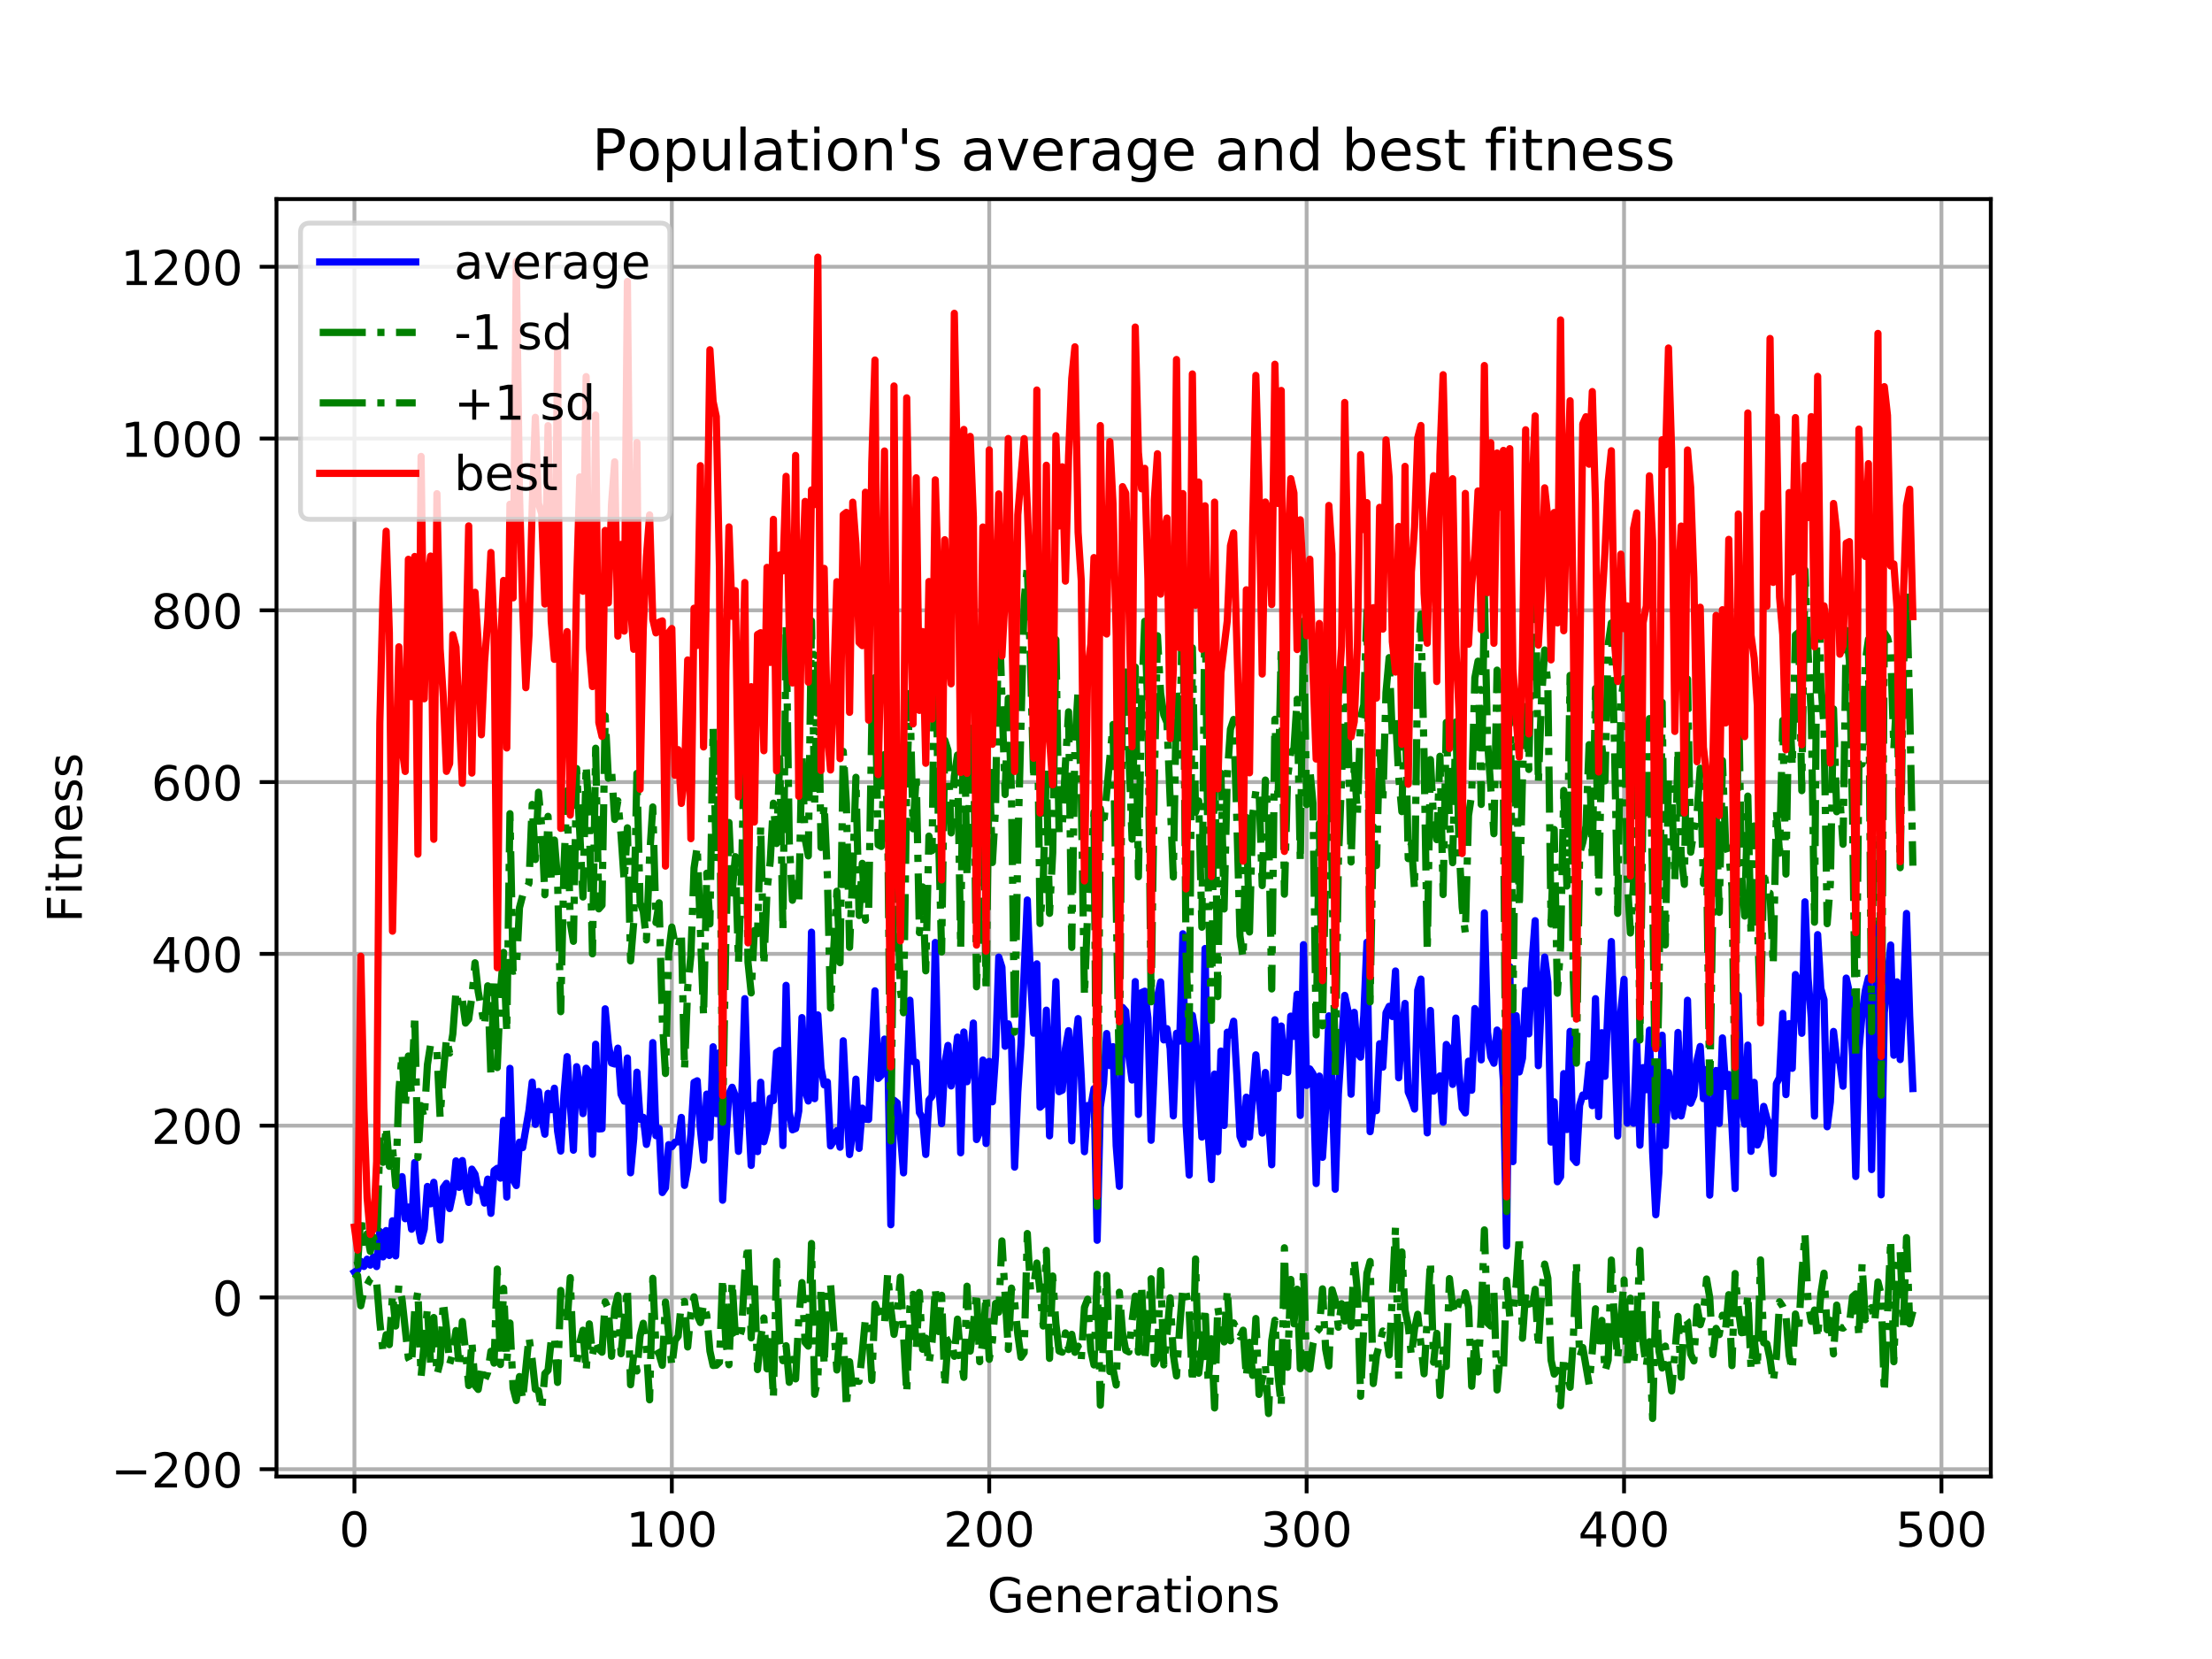 <?xml version="1.0" encoding="utf-8" standalone="no"?>
<!DOCTYPE svg PUBLIC "-//W3C//DTD SVG 1.1//EN"
  "http://www.w3.org/Graphics/SVG/1.1/DTD/svg11.dtd">
<!-- Created with matplotlib (http://matplotlib.org/) -->
<svg height="345.6pt" version="1.1" viewBox="0 0 460.8 345.6" width="460.8pt" xmlns="http://www.w3.org/2000/svg" xmlns:xlink="http://www.w3.org/1999/xlink">
 <defs>
  <style type="text/css">
*{stroke-linecap:butt;stroke-linejoin:round;}
  </style>
 </defs>
 <g id="figure_1">
  <g id="patch_1">
   <path d="M 0 345.6 
L 460.8 345.6 
L 460.8 0 
L 0 0 
z
" style="fill:#ffffff;"/>
  </g>
  <g id="axes_1">
   <g id="patch_2">
    <path d="M 57.6 307.584 
L 414.72 307.584 
L 414.72 41.472 
L 57.6 41.472 
z
" style="fill:#ffffff;"/>
   </g>
   <g id="matplotlib.axis_1">
    <g id="xtick_1">
     <g id="line2d_1">
      <path clip-path="url(#pc6550f4abc)" d="M 73.833 307.584 
L 73.833 41.472 
" style="fill:none;stroke:#b0b0b0;stroke-linecap:square;stroke-width:0.8;"/>
     </g>
     <g id="line2d_2">
      <defs>
       <path d="M 0 0 
L 0 3.5 
" id="md52a682723" style="stroke:#000000;stroke-width:0.8;"/>
      </defs>
      <g>
       <use style="stroke:#000000;stroke-width:0.8;" x="73.833" xlink:href="#md52a682723" y="307.584"/>
      </g>
     </g>
     <g id="text_1">
      <!-- 0 -->
      <defs>
       <path d="M 31.781 66.406 
Q 24.172 66.406 20.328 58.906 
Q 16.5 51.422 16.5 36.375 
Q 16.5 21.391 20.328 13.891 
Q 24.172 6.391 31.781 6.391 
Q 39.453 6.391 43.281 13.891 
Q 47.125 21.391 47.125 36.375 
Q 47.125 51.422 43.281 58.906 
Q 39.453 66.406 31.781 66.406 
z
M 31.781 74.219 
Q 44.047 74.219 50.516 64.516 
Q 56.984 54.828 56.984 36.375 
Q 56.984 17.969 50.516 8.266 
Q 44.047 -1.422 31.781 -1.422 
Q 19.531 -1.422 13.062 8.266 
Q 6.594 17.969 6.594 36.375 
Q 6.594 54.828 13.062 64.516 
Q 19.531 74.219 31.781 74.219 
z
" id="DejaVuSans-30"/>
      </defs>
      <g transform="translate(70.651 322.182)scale(0.1 -0.1)">
       <use xlink:href="#DejaVuSans-30"/>
      </g>
     </g>
    </g>
    <g id="xtick_2">
     <g id="line2d_3">
      <path clip-path="url(#pc6550f4abc)" d="M 139.954 307.584 
L 139.954 41.472 
" style="fill:none;stroke:#b0b0b0;stroke-linecap:square;stroke-width:0.8;"/>
     </g>
     <g id="line2d_4">
      <g>
       <use style="stroke:#000000;stroke-width:0.8;" x="139.954" xlink:href="#md52a682723" y="307.584"/>
      </g>
     </g>
     <g id="text_2">
      <!-- 100 -->
      <defs>
       <path d="M 12.406 8.297 
L 28.516 8.297 
L 28.516 63.922 
L 10.984 60.406 
L 10.984 69.391 
L 28.422 72.906 
L 38.281 72.906 
L 38.281 8.297 
L 54.391 8.297 
L 54.391 0 
L 12.406 0 
z
" id="DejaVuSans-31"/>
      </defs>
      <g transform="translate(130.41 322.182)scale(0.1 -0.1)">
       <use xlink:href="#DejaVuSans-31"/>
       <use x="63.623" xlink:href="#DejaVuSans-30"/>
       <use x="127.246" xlink:href="#DejaVuSans-30"/>
      </g>
     </g>
    </g>
    <g id="xtick_3">
     <g id="line2d_5">
      <path clip-path="url(#pc6550f4abc)" d="M 206.075 307.584 
L 206.075 41.472 
" style="fill:none;stroke:#b0b0b0;stroke-linecap:square;stroke-width:0.8;"/>
     </g>
     <g id="line2d_6">
      <g>
       <use style="stroke:#000000;stroke-width:0.8;" x="206.075" xlink:href="#md52a682723" y="307.584"/>
      </g>
     </g>
     <g id="text_3">
      <!-- 200 -->
      <defs>
       <path d="M 19.188 8.297 
L 53.609 8.297 
L 53.609 0 
L 7.328 0 
L 7.328 8.297 
Q 12.938 14.109 22.625 23.891 
Q 32.328 33.688 34.812 36.531 
Q 39.547 41.844 41.422 45.531 
Q 43.312 49.219 43.312 52.781 
Q 43.312 58.594 39.234 62.25 
Q 35.156 65.922 28.609 65.922 
Q 23.969 65.922 18.812 64.312 
Q 13.672 62.703 7.812 59.422 
L 7.812 69.391 
Q 13.766 71.781 18.938 73 
Q 24.125 74.219 28.422 74.219 
Q 39.75 74.219 46.484 68.547 
Q 53.219 62.891 53.219 53.422 
Q 53.219 48.922 51.531 44.891 
Q 49.859 40.875 45.406 35.406 
Q 44.188 33.984 37.641 27.219 
Q 31.109 20.453 19.188 8.297 
z
" id="DejaVuSans-32"/>
      </defs>
      <g transform="translate(196.531 322.182)scale(0.1 -0.1)">
       <use xlink:href="#DejaVuSans-32"/>
       <use x="63.623" xlink:href="#DejaVuSans-30"/>
       <use x="127.246" xlink:href="#DejaVuSans-30"/>
      </g>
     </g>
    </g>
    <g id="xtick_4">
     <g id="line2d_7">
      <path clip-path="url(#pc6550f4abc)" d="M 272.196 307.584 
L 272.196 41.472 
" style="fill:none;stroke:#b0b0b0;stroke-linecap:square;stroke-width:0.8;"/>
     </g>
     <g id="line2d_8">
      <g>
       <use style="stroke:#000000;stroke-width:0.8;" x="272.196" xlink:href="#md52a682723" y="307.584"/>
      </g>
     </g>
     <g id="text_4">
      <!-- 300 -->
      <defs>
       <path d="M 40.578 39.312 
Q 47.656 37.797 51.625 33 
Q 55.609 28.219 55.609 21.188 
Q 55.609 10.406 48.188 4.484 
Q 40.766 -1.422 27.094 -1.422 
Q 22.516 -1.422 17.656 -0.516 
Q 12.797 0.391 7.625 2.203 
L 7.625 11.719 
Q 11.719 9.328 16.594 8.109 
Q 21.484 6.891 26.812 6.891 
Q 36.078 6.891 40.938 10.547 
Q 45.797 14.203 45.797 21.188 
Q 45.797 27.641 41.281 31.266 
Q 36.766 34.906 28.719 34.906 
L 20.219 34.906 
L 20.219 43.016 
L 29.109 43.016 
Q 36.375 43.016 40.234 45.922 
Q 44.094 48.828 44.094 54.297 
Q 44.094 59.906 40.109 62.906 
Q 36.141 65.922 28.719 65.922 
Q 24.656 65.922 20.016 65.031 
Q 15.375 64.156 9.812 62.312 
L 9.812 71.094 
Q 15.438 72.656 20.344 73.438 
Q 25.25 74.219 29.594 74.219 
Q 40.828 74.219 47.359 69.109 
Q 53.906 64.016 53.906 55.328 
Q 53.906 49.266 50.438 45.094 
Q 46.969 40.922 40.578 39.312 
z
" id="DejaVuSans-33"/>
      </defs>
      <g transform="translate(262.652 322.182)scale(0.1 -0.1)">
       <use xlink:href="#DejaVuSans-33"/>
       <use x="63.623" xlink:href="#DejaVuSans-30"/>
       <use x="127.246" xlink:href="#DejaVuSans-30"/>
      </g>
     </g>
    </g>
    <g id="xtick_5">
     <g id="line2d_9">
      <path clip-path="url(#pc6550f4abc)" d="M 338.317 307.584 
L 338.317 41.472 
" style="fill:none;stroke:#b0b0b0;stroke-linecap:square;stroke-width:0.8;"/>
     </g>
     <g id="line2d_10">
      <g>
       <use style="stroke:#000000;stroke-width:0.8;" x="338.317" xlink:href="#md52a682723" y="307.584"/>
      </g>
     </g>
     <g id="text_5">
      <!-- 400 -->
      <defs>
       <path d="M 37.797 64.312 
L 12.891 25.391 
L 37.797 25.391 
z
M 35.203 72.906 
L 47.609 72.906 
L 47.609 25.391 
L 58.016 25.391 
L 58.016 17.188 
L 47.609 17.188 
L 47.609 0 
L 37.797 0 
L 37.797 17.188 
L 4.891 17.188 
L 4.891 26.703 
z
" id="DejaVuSans-34"/>
      </defs>
      <g transform="translate(328.773 322.182)scale(0.1 -0.1)">
       <use xlink:href="#DejaVuSans-34"/>
       <use x="63.623" xlink:href="#DejaVuSans-30"/>
       <use x="127.246" xlink:href="#DejaVuSans-30"/>
      </g>
     </g>
    </g>
    <g id="xtick_6">
     <g id="line2d_11">
      <path clip-path="url(#pc6550f4abc)" d="M 404.438 307.584 
L 404.438 41.472 
" style="fill:none;stroke:#b0b0b0;stroke-linecap:square;stroke-width:0.8;"/>
     </g>
     <g id="line2d_12">
      <g>
       <use style="stroke:#000000;stroke-width:0.8;" x="404.438" xlink:href="#md52a682723" y="307.584"/>
      </g>
     </g>
     <g id="text_6">
      <!-- 500 -->
      <defs>
       <path d="M 10.797 72.906 
L 49.516 72.906 
L 49.516 64.594 
L 19.828 64.594 
L 19.828 46.734 
Q 21.969 47.469 24.109 47.828 
Q 26.266 48.188 28.422 48.188 
Q 40.625 48.188 47.75 41.5 
Q 54.891 34.812 54.891 23.391 
Q 54.891 11.625 47.562 5.094 
Q 40.234 -1.422 26.906 -1.422 
Q 22.312 -1.422 17.547 -0.641 
Q 12.797 0.141 7.719 1.703 
L 7.719 11.625 
Q 12.109 9.234 16.797 8.062 
Q 21.484 6.891 26.703 6.891 
Q 35.156 6.891 40.078 11.328 
Q 45.016 15.766 45.016 23.391 
Q 45.016 31 40.078 35.438 
Q 35.156 39.891 26.703 39.891 
Q 22.75 39.891 18.812 39.016 
Q 14.891 38.141 10.797 36.281 
z
" id="DejaVuSans-35"/>
      </defs>
      <g transform="translate(394.894 322.182)scale(0.1 -0.1)">
       <use xlink:href="#DejaVuSans-35"/>
       <use x="63.623" xlink:href="#DejaVuSans-30"/>
       <use x="127.246" xlink:href="#DejaVuSans-30"/>
      </g>
     </g>
    </g>
    <g id="text_7">
     <!-- Generations -->
     <defs>
      <path d="M 59.516 10.406 
L 59.516 29.984 
L 43.406 29.984 
L 43.406 38.094 
L 69.281 38.094 
L 69.281 6.781 
Q 63.578 2.734 56.688 0.656 
Q 49.812 -1.422 42 -1.422 
Q 24.906 -1.422 15.25 8.562 
Q 5.609 18.562 5.609 36.375 
Q 5.609 54.25 15.25 64.234 
Q 24.906 74.219 42 74.219 
Q 49.125 74.219 55.547 72.453 
Q 61.969 70.703 67.391 67.281 
L 67.391 56.781 
Q 61.922 61.422 55.766 63.766 
Q 49.609 66.109 42.828 66.109 
Q 29.438 66.109 22.719 58.641 
Q 16.016 51.172 16.016 36.375 
Q 16.016 21.625 22.719 14.156 
Q 29.438 6.688 42.828 6.688 
Q 48.047 6.688 52.141 7.594 
Q 56.25 8.5 59.516 10.406 
z
" id="DejaVuSans-47"/>
      <path d="M 56.203 29.594 
L 56.203 25.203 
L 14.891 25.203 
Q 15.484 15.922 20.484 11.062 
Q 25.484 6.203 34.422 6.203 
Q 39.594 6.203 44.453 7.469 
Q 49.312 8.734 54.109 11.281 
L 54.109 2.781 
Q 49.266 0.734 44.188 -0.344 
Q 39.109 -1.422 33.891 -1.422 
Q 20.797 -1.422 13.156 6.188 
Q 5.516 13.812 5.516 26.812 
Q 5.516 40.234 12.766 48.109 
Q 20.016 56 32.328 56 
Q 43.359 56 49.781 48.891 
Q 56.203 41.797 56.203 29.594 
z
M 47.219 32.234 
Q 47.125 39.594 43.094 43.984 
Q 39.062 48.391 32.422 48.391 
Q 24.906 48.391 20.391 44.141 
Q 15.875 39.891 15.188 32.172 
z
" id="DejaVuSans-65"/>
      <path d="M 54.891 33.016 
L 54.891 0 
L 45.906 0 
L 45.906 32.719 
Q 45.906 40.484 42.875 44.328 
Q 39.844 48.188 33.797 48.188 
Q 26.516 48.188 22.312 43.547 
Q 18.109 38.922 18.109 30.906 
L 18.109 0 
L 9.078 0 
L 9.078 54.688 
L 18.109 54.688 
L 18.109 46.188 
Q 21.344 51.125 25.703 53.562 
Q 30.078 56 35.797 56 
Q 45.219 56 50.047 50.172 
Q 54.891 44.344 54.891 33.016 
z
" id="DejaVuSans-6e"/>
      <path d="M 41.109 46.297 
Q 39.594 47.172 37.812 47.578 
Q 36.031 48 33.891 48 
Q 26.266 48 22.188 43.047 
Q 18.109 38.094 18.109 28.812 
L 18.109 0 
L 9.078 0 
L 9.078 54.688 
L 18.109 54.688 
L 18.109 46.188 
Q 20.953 51.172 25.484 53.578 
Q 30.031 56 36.531 56 
Q 37.453 56 38.578 55.875 
Q 39.703 55.766 41.062 55.516 
z
" id="DejaVuSans-72"/>
      <path d="M 34.281 27.484 
Q 23.391 27.484 19.188 25 
Q 14.984 22.516 14.984 16.5 
Q 14.984 11.719 18.141 8.906 
Q 21.297 6.109 26.703 6.109 
Q 34.188 6.109 38.703 11.406 
Q 43.219 16.703 43.219 25.484 
L 43.219 27.484 
z
M 52.203 31.203 
L 52.203 0 
L 43.219 0 
L 43.219 8.297 
Q 40.141 3.328 35.547 0.953 
Q 30.953 -1.422 24.312 -1.422 
Q 15.922 -1.422 10.953 3.297 
Q 6 8.016 6 15.922 
Q 6 25.141 12.172 29.828 
Q 18.359 34.516 30.609 34.516 
L 43.219 34.516 
L 43.219 35.406 
Q 43.219 41.609 39.141 45 
Q 35.062 48.391 27.688 48.391 
Q 23 48.391 18.547 47.266 
Q 14.109 46.141 10.016 43.891 
L 10.016 52.203 
Q 14.938 54.109 19.578 55.047 
Q 24.219 56 28.609 56 
Q 40.484 56 46.344 49.844 
Q 52.203 43.703 52.203 31.203 
z
" id="DejaVuSans-61"/>
      <path d="M 18.312 70.219 
L 18.312 54.688 
L 36.812 54.688 
L 36.812 47.703 
L 18.312 47.703 
L 18.312 18.016 
Q 18.312 11.328 20.141 9.422 
Q 21.969 7.516 27.594 7.516 
L 36.812 7.516 
L 36.812 0 
L 27.594 0 
Q 17.188 0 13.234 3.875 
Q 9.281 7.766 9.281 18.016 
L 9.281 47.703 
L 2.688 47.703 
L 2.688 54.688 
L 9.281 54.688 
L 9.281 70.219 
z
" id="DejaVuSans-74"/>
      <path d="M 9.422 54.688 
L 18.406 54.688 
L 18.406 0 
L 9.422 0 
z
M 9.422 75.984 
L 18.406 75.984 
L 18.406 64.594 
L 9.422 64.594 
z
" id="DejaVuSans-69"/>
      <path d="M 30.609 48.391 
Q 23.391 48.391 19.188 42.75 
Q 14.984 37.109 14.984 27.297 
Q 14.984 17.484 19.156 11.844 
Q 23.344 6.203 30.609 6.203 
Q 37.797 6.203 41.984 11.859 
Q 46.188 17.531 46.188 27.297 
Q 46.188 37.016 41.984 42.703 
Q 37.797 48.391 30.609 48.391 
z
M 30.609 56 
Q 42.328 56 49.016 48.375 
Q 55.719 40.766 55.719 27.297 
Q 55.719 13.875 49.016 6.219 
Q 42.328 -1.422 30.609 -1.422 
Q 18.844 -1.422 12.172 6.219 
Q 5.516 13.875 5.516 27.297 
Q 5.516 40.766 12.172 48.375 
Q 18.844 56 30.609 56 
z
" id="DejaVuSans-6f"/>
      <path d="M 44.281 53.078 
L 44.281 44.578 
Q 40.484 46.531 36.375 47.5 
Q 32.281 48.484 27.875 48.484 
Q 21.188 48.484 17.844 46.438 
Q 14.5 44.391 14.5 40.281 
Q 14.5 37.156 16.891 35.375 
Q 19.281 33.594 26.516 31.984 
L 29.594 31.297 
Q 39.156 29.25 43.188 25.516 
Q 47.219 21.781 47.219 15.094 
Q 47.219 7.469 41.188 3.016 
Q 35.156 -1.422 24.609 -1.422 
Q 20.219 -1.422 15.453 -0.562 
Q 10.688 0.297 5.422 2 
L 5.422 11.281 
Q 10.406 8.688 15.234 7.391 
Q 20.062 6.109 24.812 6.109 
Q 31.156 6.109 34.562 8.281 
Q 37.984 10.453 37.984 14.406 
Q 37.984 18.062 35.516 20.016 
Q 33.062 21.969 24.703 23.781 
L 21.578 24.516 
Q 13.234 26.266 9.516 29.906 
Q 5.812 33.547 5.812 39.891 
Q 5.812 47.609 11.281 51.797 
Q 16.75 56 26.812 56 
Q 31.781 56 36.172 55.266 
Q 40.578 54.547 44.281 53.078 
z
" id="DejaVuSans-73"/>
     </defs>
     <g transform="translate(205.662 335.861)scale(0.1 -0.1)">
      <use xlink:href="#DejaVuSans-47"/>
      <use x="77.49" xlink:href="#DejaVuSans-65"/>
      <use x="139.014" xlink:href="#DejaVuSans-6e"/>
      <use x="202.393" xlink:href="#DejaVuSans-65"/>
      <use x="263.916" xlink:href="#DejaVuSans-72"/>
      <use x="305.029" xlink:href="#DejaVuSans-61"/>
      <use x="366.309" xlink:href="#DejaVuSans-74"/>
      <use x="405.518" xlink:href="#DejaVuSans-69"/>
      <use x="433.301" xlink:href="#DejaVuSans-6f"/>
      <use x="494.482" xlink:href="#DejaVuSans-6e"/>
      <use x="557.861" xlink:href="#DejaVuSans-73"/>
     </g>
    </g>
   </g>
   <g id="matplotlib.axis_2">
    <g id="ytick_1">
     <g id="line2d_13">
      <path clip-path="url(#pc6550f4abc)" d="M 57.6 306.061 
L 414.72 306.061 
" style="fill:none;stroke:#b0b0b0;stroke-linecap:square;stroke-width:0.8;"/>
     </g>
     <g id="line2d_14">
      <defs>
       <path d="M 0 0 
L -3.5 0 
" id="meab4d08274" style="stroke:#000000;stroke-width:0.8;"/>
      </defs>
      <g>
       <use style="stroke:#000000;stroke-width:0.8;" x="57.6" xlink:href="#meab4d08274" y="306.061"/>
      </g>
     </g>
     <g id="text_8">
      <!-- −200 -->
      <defs>
       <path d="M 10.594 35.5 
L 73.188 35.5 
L 73.188 27.203 
L 10.594 27.203 
z
" id="DejaVuSans-2212"/>
      </defs>
      <g transform="translate(23.133 309.861)scale(0.1 -0.1)">
       <use xlink:href="#DejaVuSans-2212"/>
       <use x="83.789" xlink:href="#DejaVuSans-32"/>
       <use x="147.412" xlink:href="#DejaVuSans-30"/>
       <use x="211.035" xlink:href="#DejaVuSans-30"/>
      </g>
     </g>
    </g>
    <g id="ytick_2">
     <g id="line2d_15">
      <path clip-path="url(#pc6550f4abc)" d="M 57.6 270.277 
L 414.72 270.277 
" style="fill:none;stroke:#b0b0b0;stroke-linecap:square;stroke-width:0.8;"/>
     </g>
     <g id="line2d_16">
      <g>
       <use style="stroke:#000000;stroke-width:0.8;" x="57.6" xlink:href="#meab4d08274" y="270.277"/>
      </g>
     </g>
     <g id="text_9">
      <!-- 0 -->
      <g transform="translate(44.237 274.076)scale(0.1 -0.1)">
       <use xlink:href="#DejaVuSans-30"/>
      </g>
     </g>
    </g>
    <g id="ytick_3">
     <g id="line2d_17">
      <path clip-path="url(#pc6550f4abc)" d="M 57.6 234.493 
L 414.72 234.493 
" style="fill:none;stroke:#b0b0b0;stroke-linecap:square;stroke-width:0.8;"/>
     </g>
     <g id="line2d_18">
      <g>
       <use style="stroke:#000000;stroke-width:0.8;" x="57.6" xlink:href="#meab4d08274" y="234.493"/>
      </g>
     </g>
     <g id="text_10">
      <!-- 200 -->
      <g transform="translate(31.512 238.292)scale(0.1 -0.1)">
       <use xlink:href="#DejaVuSans-32"/>
       <use x="63.623" xlink:href="#DejaVuSans-30"/>
       <use x="127.246" xlink:href="#DejaVuSans-30"/>
      </g>
     </g>
    </g>
    <g id="ytick_4">
     <g id="line2d_19">
      <path clip-path="url(#pc6550f4abc)" d="M 57.6 198.709 
L 414.72 198.709 
" style="fill:none;stroke:#b0b0b0;stroke-linecap:square;stroke-width:0.8;"/>
     </g>
     <g id="line2d_20">
      <g>
       <use style="stroke:#000000;stroke-width:0.8;" x="57.6" xlink:href="#meab4d08274" y="198.709"/>
      </g>
     </g>
     <g id="text_11">
      <!-- 400 -->
      <g transform="translate(31.512 202.508)scale(0.1 -0.1)">
       <use xlink:href="#DejaVuSans-34"/>
       <use x="63.623" xlink:href="#DejaVuSans-30"/>
       <use x="127.246" xlink:href="#DejaVuSans-30"/>
      </g>
     </g>
    </g>
    <g id="ytick_5">
     <g id="line2d_21">
      <path clip-path="url(#pc6550f4abc)" d="M 57.6 162.925 
L 414.72 162.925 
" style="fill:none;stroke:#b0b0b0;stroke-linecap:square;stroke-width:0.8;"/>
     </g>
     <g id="line2d_22">
      <g>
       <use style="stroke:#000000;stroke-width:0.8;" x="57.6" xlink:href="#meab4d08274" y="162.925"/>
      </g>
     </g>
     <g id="text_12">
      <!-- 600 -->
      <defs>
       <path d="M 33.016 40.375 
Q 26.375 40.375 22.484 35.828 
Q 18.609 31.297 18.609 23.391 
Q 18.609 15.531 22.484 10.953 
Q 26.375 6.391 33.016 6.391 
Q 39.656 6.391 43.531 10.953 
Q 47.406 15.531 47.406 23.391 
Q 47.406 31.297 43.531 35.828 
Q 39.656 40.375 33.016 40.375 
z
M 52.594 71.297 
L 52.594 62.312 
Q 48.875 64.062 45.094 64.984 
Q 41.312 65.922 37.594 65.922 
Q 27.828 65.922 22.672 59.328 
Q 17.531 52.734 16.797 39.406 
Q 19.672 43.656 24.016 45.922 
Q 28.375 48.188 33.594 48.188 
Q 44.578 48.188 50.953 41.516 
Q 57.328 34.859 57.328 23.391 
Q 57.328 12.156 50.688 5.359 
Q 44.047 -1.422 33.016 -1.422 
Q 20.359 -1.422 13.672 8.266 
Q 6.984 17.969 6.984 36.375 
Q 6.984 53.656 15.188 63.938 
Q 23.391 74.219 37.203 74.219 
Q 40.922 74.219 44.703 73.484 
Q 48.484 72.75 52.594 71.297 
z
" id="DejaVuSans-36"/>
      </defs>
      <g transform="translate(31.512 166.724)scale(0.1 -0.1)">
       <use xlink:href="#DejaVuSans-36"/>
       <use x="63.623" xlink:href="#DejaVuSans-30"/>
       <use x="127.246" xlink:href="#DejaVuSans-30"/>
      </g>
     </g>
    </g>
    <g id="ytick_6">
     <g id="line2d_23">
      <path clip-path="url(#pc6550f4abc)" d="M 57.6 127.14 
L 414.72 127.14 
" style="fill:none;stroke:#b0b0b0;stroke-linecap:square;stroke-width:0.8;"/>
     </g>
     <g id="line2d_24">
      <g>
       <use style="stroke:#000000;stroke-width:0.8;" x="57.6" xlink:href="#meab4d08274" y="127.14"/>
      </g>
     </g>
     <g id="text_13">
      <!-- 800 -->
      <defs>
       <path d="M 31.781 34.625 
Q 24.75 34.625 20.719 30.859 
Q 16.703 27.094 16.703 20.516 
Q 16.703 13.922 20.719 10.156 
Q 24.75 6.391 31.781 6.391 
Q 38.812 6.391 42.859 10.172 
Q 46.922 13.969 46.922 20.516 
Q 46.922 27.094 42.891 30.859 
Q 38.875 34.625 31.781 34.625 
z
M 21.922 38.812 
Q 15.578 40.375 12.031 44.719 
Q 8.5 49.078 8.5 55.328 
Q 8.5 64.062 14.719 69.141 
Q 20.953 74.219 31.781 74.219 
Q 42.672 74.219 48.875 69.141 
Q 55.078 64.062 55.078 55.328 
Q 55.078 49.078 51.531 44.719 
Q 48 40.375 41.703 38.812 
Q 48.828 37.156 52.797 32.312 
Q 56.781 27.484 56.781 20.516 
Q 56.781 9.906 50.312 4.234 
Q 43.844 -1.422 31.781 -1.422 
Q 19.734 -1.422 13.25 4.234 
Q 6.781 9.906 6.781 20.516 
Q 6.781 27.484 10.781 32.312 
Q 14.797 37.156 21.922 38.812 
z
M 18.312 54.391 
Q 18.312 48.734 21.844 45.562 
Q 25.391 42.391 31.781 42.391 
Q 38.141 42.391 41.719 45.562 
Q 45.312 48.734 45.312 54.391 
Q 45.312 60.062 41.719 63.234 
Q 38.141 66.406 31.781 66.406 
Q 25.391 66.406 21.844 63.234 
Q 18.312 60.062 18.312 54.391 
z
" id="DejaVuSans-38"/>
      </defs>
      <g transform="translate(31.512 130.94)scale(0.1 -0.1)">
       <use xlink:href="#DejaVuSans-38"/>
       <use x="63.623" xlink:href="#DejaVuSans-30"/>
       <use x="127.246" xlink:href="#DejaVuSans-30"/>
      </g>
     </g>
    </g>
    <g id="ytick_7">
     <g id="line2d_25">
      <path clip-path="url(#pc6550f4abc)" d="M 57.6 91.356 
L 414.72 91.356 
" style="fill:none;stroke:#b0b0b0;stroke-linecap:square;stroke-width:0.8;"/>
     </g>
     <g id="line2d_26">
      <g>
       <use style="stroke:#000000;stroke-width:0.8;" x="57.6" xlink:href="#meab4d08274" y="91.356"/>
      </g>
     </g>
     <g id="text_14">
      <!-- 1000 -->
      <g transform="translate(25.15 95.155)scale(0.1 -0.1)">
       <use xlink:href="#DejaVuSans-31"/>
       <use x="63.623" xlink:href="#DejaVuSans-30"/>
       <use x="127.246" xlink:href="#DejaVuSans-30"/>
       <use x="190.869" xlink:href="#DejaVuSans-30"/>
      </g>
     </g>
    </g>
    <g id="ytick_8">
     <g id="line2d_27">
      <path clip-path="url(#pc6550f4abc)" d="M 57.6 55.572 
L 414.72 55.572 
" style="fill:none;stroke:#b0b0b0;stroke-linecap:square;stroke-width:0.8;"/>
     </g>
     <g id="line2d_28">
      <g>
       <use style="stroke:#000000;stroke-width:0.8;" x="57.6" xlink:href="#meab4d08274" y="55.572"/>
      </g>
     </g>
     <g id="text_15">
      <!-- 1200 -->
      <g transform="translate(25.15 59.371)scale(0.1 -0.1)">
       <use xlink:href="#DejaVuSans-31"/>
       <use x="63.623" xlink:href="#DejaVuSans-32"/>
       <use x="127.246" xlink:href="#DejaVuSans-30"/>
       <use x="190.869" xlink:href="#DejaVuSans-30"/>
      </g>
     </g>
    </g>
    <g id="text_16">
     <!-- Fitness -->
     <defs>
      <path d="M 9.812 72.906 
L 51.703 72.906 
L 51.703 64.594 
L 19.672 64.594 
L 19.672 43.109 
L 48.578 43.109 
L 48.578 34.812 
L 19.672 34.812 
L 19.672 0 
L 9.812 0 
z
" id="DejaVuSans-46"/>
     </defs>
     <g transform="translate(17.053 192.202)rotate(-90)scale(0.1 -0.1)">
      <use xlink:href="#DejaVuSans-46"/>
      <use x="57.41" xlink:href="#DejaVuSans-69"/>
      <use x="85.193" xlink:href="#DejaVuSans-74"/>
      <use x="124.402" xlink:href="#DejaVuSans-6e"/>
      <use x="187.781" xlink:href="#DejaVuSans-65"/>
      <use x="249.305" xlink:href="#DejaVuSans-73"/>
      <use x="301.404" xlink:href="#DejaVuSans-73"/>
     </g>
    </g>
   </g>
   <g id="line2d_29">
    <path clip-path="url(#pc6550f4abc)" d="M 73.833 265.014 
L 74.494 264.584 
L 75.155 262.738 
L 75.816 263.828 
L 76.478 262.312 
L 77.139 263.546 
L 77.8 261.834 
L 78.461 263.854 
L 79.122 256.532 
L 79.784 261.833 
L 80.445 256.348 
L 81.106 261.54 
L 81.767 254.307 
L 82.428 261.631 
L 83.09 247.543 
L 83.751 245.114 
L 84.412 253.88 
L 85.073 251.448 
L 85.735 256.071 
L 86.396 242.163 
L 87.057 255.076 
L 87.718 258.55 
L 88.379 256.025 
L 89.041 247.158 
L 89.702 250.783 
L 90.363 246.296 
L 91.685 258.316 
L 92.347 247.417 
L 93.008 246.514 
L 93.669 251.77 
L 94.33 248.673 
L 94.991 241.835 
L 95.653 247.349 
L 96.314 241.765 
L 96.975 247.258 
L 97.636 250.486 
L 98.298 243.553 
L 98.959 244.604 
L 99.62 248.014 
L 100.281 247.791 
L 100.942 250.633 
L 101.604 245.636 
L 102.265 252.763 
L 102.926 243.875 
L 103.587 243.384 
L 104.248 245.432 
L 104.91 233.391 
L 105.571 249.373 
L 106.232 222.554 
L 106.893 245.752 
L 107.554 246.973 
L 108.216 237.926 
L 108.877 239.075 
L 110.199 231.265 
L 110.861 225.425 
L 111.522 234.228 
L 112.183 227.371 
L 112.844 232.928 
L 113.505 236.277 
L 114.167 227.759 
L 114.828 231.175 
L 115.489 226.693 
L 116.15 235.63 
L 116.811 239.787 
L 117.473 228.138 
L 118.134 220.117 
L 119.456 239.609 
L 120.117 222.21 
L 120.779 226.277 
L 121.44 231.986 
L 122.101 222.532 
L 122.762 223.389 
L 123.424 240.458 
L 124.085 217.529 
L 124.746 235.188 
L 125.407 235.133 
L 126.068 210.154 
L 126.73 217.39 
L 127.391 221.444 
L 128.052 221.651 
L 128.713 218.348 
L 129.374 227.952 
L 130.036 229.385 
L 130.697 220.407 
L 131.358 244.319 
L 132.019 237.14 
L 132.68 223.357 
L 133.342 233.176 
L 134.003 232.753 
L 134.664 238.406 
L 135.325 235.004 
L 135.987 217.197 
L 136.648 236.582 
L 137.309 235.104 
L 137.97 248.426 
L 138.631 247.43 
L 139.293 238.451 
L 139.954 238.877 
L 140.615 237.934 
L 141.276 237.867 
L 141.937 232.779 
L 142.599 246.94 
L 143.26 243.156 
L 143.921 236.281 
L 144.582 225.484 
L 145.244 225.147 
L 145.905 235.239 
L 146.566 241.678 
L 147.227 227.924 
L 147.888 236.958 
L 148.55 218.064 
L 149.211 231.975 
L 149.872 219.276 
L 150.533 250.03 
L 151.194 237.832 
L 151.856 227.821 
L 152.517 226.496 
L 153.178 228.297 
L 153.839 239.852 
L 154.5 229.014 
L 155.162 208.039 
L 155.823 229.874 
L 156.484 242.774 
L 157.145 230.241 
L 157.807 239.903 
L 158.468 225.453 
L 159.129 237.847 
L 159.79 235.269 
L 160.451 228.78 
L 161.113 229.281 
L 161.774 219.233 
L 162.435 218.824 
L 163.096 238.64 
L 163.757 205.265 
L 164.419 231.686 
L 165.08 235.361 
L 165.741 235.091 
L 166.402 231.424 
L 167.063 211.987 
L 167.725 227.227 
L 168.386 229.36 
L 169.047 194.187 
L 169.708 228.876 
L 170.37 211.423 
L 171.031 222.484 
L 171.692 226.004 
L 172.353 225.401 
L 173.014 238.716 
L 173.676 237.677 
L 174.337 235.527 
L 174.998 238.99 
L 175.659 216.815 
L 176.32 230.276 
L 176.982 240.511 
L 177.643 235.723 
L 178.304 224.809 
L 178.965 239.235 
L 179.626 230.847 
L 180.288 233.139 
L 180.949 233.2 
L 182.271 206.409 
L 182.933 224.665 
L 183.594 224.006 
L 184.255 216.462 
L 184.916 217.965 
L 185.577 255.137 
L 186.239 229.208 
L 186.9 229.752 
L 187.561 236.15 
L 188.222 244.331 
L 189.545 208.36 
L 190.206 221.138 
L 190.867 221.28 
L 191.528 231.765 
L 192.189 232.918 
L 192.851 240.495 
L 193.512 229.183 
L 194.173 228.331 
L 194.834 196.334 
L 195.496 225.361 
L 196.157 234.071 
L 196.818 221.534 
L 197.479 217.778 
L 198.14 226.222 
L 198.802 222.117 
L 199.463 216.04 
L 200.124 240.152 
L 200.785 214.99 
L 201.446 225.344 
L 202.108 220.968 
L 202.769 213.119 
L 203.43 237.389 
L 204.091 235.8 
L 204.752 220.822 
L 205.414 238.217 
L 206.075 221.104 
L 206.736 229.529 
L 207.397 219.843 
L 208.059 199.381 
L 208.72 201.497 
L 209.381 217.958 
L 210.042 213.289 
L 210.703 216.673 
L 211.365 243.133 
L 212.026 227.512 
L 212.687 217.47 
L 214.009 187.488 
L 214.671 203.427 
L 215.332 215.232 
L 215.993 200.782 
L 216.654 230.658 
L 217.315 230.035 
L 217.977 210.435 
L 218.638 236.621 
L 219.96 204.489 
L 220.622 227.423 
L 221.283 227.115 
L 221.944 218.438 
L 222.605 214.714 
L 223.266 237.66 
L 223.928 218.132 
L 224.589 212.197 
L 225.25 224.46 
L 225.911 239.923 
L 226.572 230.307 
L 227.234 230.593 
L 227.895 226.782 
L 228.556 258.377 
L 229.217 230.583 
L 229.878 225.793 
L 230.54 215.306 
L 231.201 221.971 
L 231.862 218.039 
L 232.523 238.68 
L 233.185 247.138 
L 233.846 209.862 
L 234.507 210.638 
L 235.168 220.101 
L 235.829 224.987 
L 236.491 204.484 
L 237.152 232.164 
L 237.813 206.771 
L 238.474 206.481 
L 239.135 212.077 
L 239.797 237.539 
L 241.119 207.672 
L 241.78 204.556 
L 242.442 216.634 
L 243.103 214.286 
L 243.764 218.438 
L 244.425 232.468 
L 245.086 215.253 
L 245.748 216.878 
L 246.409 194.527 
L 247.07 233.806 
L 247.731 244.789 
L 248.392 211.497 
L 249.054 215.734 
L 250.376 236.881 
L 251.037 197.592 
L 251.698 236.442 
L 252.36 245.73 
L 253.021 223.743 
L 253.682 239.923 
L 254.343 218.957 
L 255.005 234.452 
L 255.666 215.029 
L 256.327 215.607 
L 256.988 212.737 
L 257.649 223.761 
L 258.311 236.725 
L 258.972 238.368 
L 259.633 228.561 
L 260.294 236.897 
L 261.617 219.743 
L 262.939 236.039 
L 263.6 223.413 
L 264.923 242.638 
L 265.584 212.436 
L 266.245 226.753 
L 266.906 213.738 
L 267.568 223.108 
L 268.229 223.41 
L 268.89 211.678 
L 269.551 215.886 
L 270.212 207.119 
L 270.874 232.364 
L 271.535 196.789 
L 272.196 226.117 
L 272.857 222.679 
L 273.518 223.678 
L 274.18 246.555 
L 274.841 224.168 
L 275.502 241.087 
L 276.163 230.754 
L 276.824 211.615 
L 277.486 225.26 
L 278.147 247.745 
L 278.808 227.913 
L 280.131 207.356 
L 280.792 210.536 
L 281.453 227.944 
L 282.114 210.887 
L 282.775 219.338 
L 283.437 220.226 
L 284.098 211.549 
L 284.759 196.289 
L 285.42 235.754 
L 286.081 230.218 
L 286.743 231.369 
L 287.404 217.428 
L 288.065 222.308 
L 288.726 210.984 
L 289.387 209.635 
L 290.049 211.759 
L 290.71 202.275 
L 291.371 224.526 
L 292.032 214.935 
L 292.694 209.023 
L 293.355 227.481 
L 294.016 229.054 
L 294.677 231.041 
L 295.338 206.29 
L 296 203.962 
L 296.661 221.853 
L 297.322 236 
L 297.983 210.496 
L 298.644 227.303 
L 299.306 226.343 
L 299.967 224.122 
L 300.628 233.787 
L 301.289 217.58 
L 301.95 218.722 
L 302.612 225.901 
L 303.273 212.086 
L 303.934 223.546 
L 304.595 230.855 
L 305.257 231.837 
L 305.918 221.062 
L 306.579 227.123 
L 307.24 210.102 
L 307.901 211.766 
L 308.563 220.793 
L 309.224 190.172 
L 309.885 215.034 
L 310.546 220.116 
L 311.207 221.492 
L 311.869 214.577 
L 312.53 215.695 
L 313.191 225.321 
L 313.852 259.55 
L 314.513 201.38 
L 315.175 241.989 
L 315.836 211.569 
L 316.497 223.31 
L 317.158 220.448 
L 317.82 206.36 
L 318.481 215.372 
L 319.142 200.513 
L 319.803 191.797 
L 320.464 222.004 
L 321.126 207.794 
L 321.787 199.364 
L 322.448 204.587 
L 323.109 237.915 
L 323.77 229.52 
L 324.432 246.185 
L 325.093 245.133 
L 325.754 223.656 
L 326.415 235.3 
L 327.076 214.852 
L 327.738 241.365 
L 328.399 242.171 
L 329.06 230.266 
L 329.721 228.105 
L 330.383 228.382 
L 331.044 221.765 
L 331.705 230.333 
L 332.366 208.041 
L 333.027 232.606 
L 333.689 215.138 
L 334.35 224.21 
L 335.011 208.784 
L 335.672 196.14 
L 336.995 236.643 
L 337.656 210.735 
L 338.317 204.013 
L 338.978 233.97 
L 339.64 232.402 
L 340.301 233.989 
L 340.962 216.954 
L 341.623 238.559 
L 342.284 222.394 
L 342.946 227.018 
L 343.607 214.597 
L 344.268 239.94 
L 344.929 253.053 
L 345.59 244.1 
L 346.252 215.648 
L 346.913 238.633 
L 347.574 223.427 
L 348.235 227.402 
L 348.896 232.544 
L 349.558 215.079 
L 350.219 232.475 
L 350.88 229.341 
L 351.541 208.368 
L 352.203 229.822 
L 352.864 228.232 
L 353.525 220.882 
L 354.186 217.999 
L 354.847 228.858 
L 355.509 222.785 
L 356.17 248.968 
L 356.831 234.5 
L 357.492 223.003 
L 358.153 234.044 
L 358.815 216.216 
L 359.476 226.335 
L 360.137 223.829 
L 360.798 234.599 
L 361.459 247.594 
L 362.121 207.325 
L 362.782 229.745 
L 363.443 234.183 
L 364.104 217.711 
L 364.766 239.843 
L 365.427 225.471 
L 366.088 238.527 
L 366.749 236.91 
L 367.41 230.483 
L 368.072 232.947 
L 368.733 234.602 
L 369.394 244.472 
L 370.055 225.744 
L 370.716 224.444 
L 371.378 211.125 
L 372.039 228.026 
L 372.7 213.237 
L 373.361 222.55 
L 374.022 203.012 
L 374.684 204.678 
L 375.345 215.251 
L 376.006 187.86 
L 376.667 203.832 
L 377.329 212.22 
L 377.99 232.508 
L 378.651 194.696 
L 379.312 205.92 
L 379.973 208.261 
L 380.635 234.724 
L 381.296 229.585 
L 381.957 214.869 
L 382.618 220.487 
L 383.279 221.327 
L 383.941 226.278 
L 384.602 203.752 
L 385.263 206.762 
L 385.924 219.975 
L 386.585 245.088 
L 387.247 218.868 
L 387.908 211.259 
L 388.569 206.4 
L 389.23 203.704 
L 389.892 243.64 
L 390.553 212.417 
L 391.214 192.459 
L 391.875 248.901 
L 392.536 210.956 
L 393.859 196.863 
L 394.52 219.829 
L 395.181 204.536 
L 395.842 220.729 
L 396.504 208.332 
L 397.165 190.292 
L 397.826 211.731 
L 398.487 226.762 
L 398.487 226.762 
" style="fill:none;stroke:#0000ff;stroke-linecap:square;stroke-width:1.5;"/>
   </g>
   <g id="line2d_30">
    <path clip-path="url(#pc6550f4abc)" d="M 73.833 266.387 
L 74.494 265.695 
L 75.155 272.015 
L 75.816 268.854 
L 77.139 266.416 
L 77.8 265.975 
L 78.461 267.133 
L 79.122 275.405 
L 79.784 281.528 
L 80.445 278.039 
L 81.106 280.117 
L 81.767 269.647 
L 82.428 276.237 
L 83.09 267.732 
L 83.751 270.682 
L 85.073 282.917 
L 85.735 284.198 
L 86.396 272.895 
L 87.057 269.01 
L 87.718 286.795 
L 89.041 272.52 
L 89.702 283.982 
L 90.363 274.466 
L 91.024 286.416 
L 91.685 283.817 
L 92.347 271.169 
L 93.008 276.649 
L 93.669 284.152 
L 94.33 281.933 
L 94.991 277.173 
L 95.653 284.869 
L 96.314 275.288 
L 96.975 281.386 
L 97.636 288.637 
L 98.298 279.442 
L 98.959 288.643 
L 99.62 289.447 
L 100.281 285.579 
L 100.942 287.549 
L 101.604 285.911 
L 102.265 281.496 
L 102.926 283.965 
L 103.587 264.369 
L 104.248 284.263 
L 104.91 268.383 
L 105.571 283.738 
L 106.232 275.602 
L 106.893 289.171 
L 107.554 291.754 
L 108.216 286.761 
L 108.877 291.603 
L 110.199 278.55 
L 110.861 283.27 
L 111.522 289.404 
L 112.183 289.712 
L 112.844 293.61 
L 113.505 286.155 
L 114.167 285.456 
L 114.828 279.178 
L 115.489 278.391 
L 116.15 287.981 
L 116.811 268.82 
L 117.473 275.486 
L 118.134 275.496 
L 118.795 266.159 
L 119.456 283.122 
L 120.117 284.322 
L 120.779 279.671 
L 121.44 277.107 
L 122.101 285.673 
L 122.762 275.787 
L 123.424 282.21 
L 124.085 279.188 
L 124.746 281.04 
L 125.407 281.692 
L 126.068 271.178 
L 126.73 272.652 
L 127.391 282.533 
L 128.052 272.593 
L 128.713 269.869 
L 129.374 282.01 
L 130.697 268.364 
L 131.358 288.464 
L 132.019 282.134 
L 132.68 285.596 
L 133.342 278.284 
L 134.003 275.661 
L 134.664 280.996 
L 135.325 291.61 
L 135.987 266.292 
L 136.648 280.975 
L 137.309 282.14 
L 137.97 284.421 
L 138.631 271.228 
L 139.954 284.631 
L 140.615 279.248 
L 141.276 278.341 
L 141.937 271.333 
L 142.599 271.095 
L 143.26 280.6 
L 143.921 273.491 
L 144.582 270.143 
L 145.244 274.003 
L 145.905 275.517 
L 146.566 271.684 
L 147.227 273.942 
L 147.888 281.455 
L 148.55 284.459 
L 149.211 284.406 
L 149.872 283.769 
L 150.533 266.288 
L 151.194 279.408 
L 151.856 284.304 
L 152.517 266.977 
L 153.178 278.141 
L 153.839 279.167 
L 154.5 277.062 
L 155.162 264.788 
L 155.823 259.264 
L 156.484 278.704 
L 157.145 266.628 
L 157.807 285.309 
L 158.468 278.855 
L 159.129 274.552 
L 159.79 285.155 
L 160.451 278.065 
L 161.113 291.243 
L 161.774 262.748 
L 162.435 279.595 
L 163.096 283.457 
L 163.757 280.337 
L 164.419 287.96 
L 165.08 283.18 
L 165.741 287.251 
L 166.402 274.758 
L 167.063 267.193 
L 167.725 279.651 
L 168.386 280.423 
L 169.047 259.037 
L 169.708 290.46 
L 170.37 287.258 
L 171.031 268.431 
L 171.692 284.407 
L 172.353 268.436 
L 173.014 267.426 
L 174.337 285.393 
L 174.998 277.431 
L 175.659 277.103 
L 176.32 293.197 
L 176.982 283.672 
L 177.643 289.659 
L 178.304 287.691 
L 178.965 287.757 
L 179.626 281.84 
L 180.288 274.588 
L 180.949 276.527 
L 181.61 287.57 
L 182.271 271.656 
L 182.933 273.334 
L 183.594 271.685 
L 184.255 275.735 
L 184.916 265.307 
L 185.577 272.604 
L 186.239 277.98 
L 186.9 273.685 
L 187.561 266.046 
L 188.883 290.217 
L 189.545 272.299 
L 190.206 269.626 
L 190.867 281.058 
L 191.528 269.244 
L 192.189 281.082 
L 192.851 278.746 
L 193.512 284.192 
L 194.173 279.463 
L 194.834 268.338 
L 195.496 277.375 
L 196.157 269.831 
L 196.818 288.857 
L 197.479 279.262 
L 198.14 278.935 
L 198.802 282.54 
L 199.463 274.798 
L 200.124 282.681 
L 200.785 286.927 
L 201.446 267.942 
L 202.108 281.462 
L 202.769 276.035 
L 203.43 269.206 
L 204.091 283.671 
L 204.752 279.252 
L 205.414 269.858 
L 206.075 283.176 
L 206.736 279.382 
L 207.397 271.523 
L 208.059 273.345 
L 208.72 258.505 
L 210.042 281.106 
L 210.703 268.334 
L 211.365 271.25 
L 212.026 277.978 
L 212.687 282.747 
L 213.348 281.794 
L 214.009 256.963 
L 214.671 268.635 
L 215.332 267.984 
L 215.993 263.112 
L 216.654 268.937 
L 217.315 276.235 
L 217.977 260.476 
L 218.638 282.972 
L 219.299 265.815 
L 219.96 275.74 
L 220.622 281.439 
L 221.283 281.686 
L 221.944 277.666 
L 222.605 281.143 
L 223.266 277.96 
L 223.928 281.713 
L 224.589 280.438 
L 225.25 283.146 
L 225.911 272.347 
L 226.572 270.65 
L 227.234 281.258 
L 227.895 284.345 
L 228.556 265.469 
L 229.217 292.72 
L 230.54 265.694 
L 231.201 285.722 
L 231.862 285.156 
L 232.523 288.532 
L 233.185 269.187 
L 233.846 277.64 
L 234.507 281.286 
L 235.168 281.628 
L 235.829 275.161 
L 236.491 269.996 
L 237.152 281.686 
L 237.813 267.678 
L 238.474 283.534 
L 239.797 266.384 
L 240.458 284.135 
L 241.119 282.908 
L 241.78 264.699 
L 242.442 284.329 
L 243.103 278.032 
L 243.764 270.365 
L 244.425 282.23 
L 245.086 286.638 
L 245.748 276.438 
L 246.409 268.247 
L 247.07 269.273 
L 247.731 273.125 
L 248.392 288.042 
L 249.054 262.269 
L 249.715 286.069 
L 250.376 280.608 
L 251.037 272.39 
L 251.698 288.291 
L 252.36 278.9 
L 253.021 293.3 
L 253.682 272.249 
L 254.343 276.831 
L 255.005 279.548 
L 255.666 268.641 
L 256.327 279.306 
L 256.988 275.595 
L 258.311 278.446 
L 258.972 277.106 
L 259.633 286.846 
L 260.294 279.637 
L 260.955 286.522 
L 261.617 274.674 
L 262.278 290.485 
L 263.6 284.327 
L 264.261 294.463 
L 264.923 279.261 
L 265.584 275.029 
L 266.245 286.537 
L 266.906 292.86 
L 267.568 259.934 
L 268.229 284.833 
L 268.89 266.53 
L 269.551 275.771 
L 270.212 268.562 
L 270.874 285.12 
L 271.535 264.198 
L 272.196 284.621 
L 272.857 285.198 
L 273.518 280.016 
L 274.18 277.522 
L 274.841 276.792 
L 275.502 268.491 
L 276.163 281.101 
L 276.824 284.553 
L 277.486 268.679 
L 278.147 270.891 
L 278.808 276.49 
L 279.469 271.576 
L 280.131 275.208 
L 280.792 270.268 
L 281.453 276.319 
L 282.114 262.324 
L 282.775 269.092 
L 283.437 290.878 
L 284.098 276.251 
L 284.759 265.252 
L 285.42 262.793 
L 286.081 288.222 
L 286.743 282.442 
L 288.065 277.27 
L 288.726 277.735 
L 289.387 282.273 
L 290.049 269.978 
L 290.71 255.591 
L 291.371 287.284 
L 292.032 260.796 
L 292.694 272.894 
L 293.355 276.096 
L 294.016 282.423 
L 294.677 276.816 
L 295.338 273.784 
L 296.661 286.187 
L 297.983 262.755 
L 298.644 283.789 
L 299.306 277.768 
L 299.967 290.697 
L 300.628 281.221 
L 301.289 284.656 
L 301.95 266.356 
L 302.612 272.081 
L 303.273 273.772 
L 303.934 271.222 
L 304.595 272.692 
L 305.257 269.299 
L 305.918 272.232 
L 306.579 288.775 
L 307.24 279.017 
L 307.901 285.799 
L 308.563 274.006 
L 309.224 256.209 
L 309.885 275.624 
L 310.546 276.223 
L 311.207 269.306 
L 311.869 289.555 
L 312.53 282.237 
L 313.191 285.517 
L 313.852 266.715 
L 314.513 274.252 
L 315.175 273.623 
L 315.836 267.719 
L 316.497 257.439 
L 317.158 278.786 
L 317.82 269.139 
L 318.481 270.458 
L 319.142 273.023 
L 319.803 268.59 
L 320.464 280.788 
L 321.126 269.884 
L 321.787 263.331 
L 322.448 266.286 
L 323.109 283.319 
L 323.77 286.258 
L 324.432 285.465 
L 325.093 292.841 
L 325.754 282.66 
L 327.076 289.003 
L 327.738 279.212 
L 328.399 262.867 
L 329.06 282.769 
L 329.721 280.708 
L 331.044 288.401 
L 331.705 281.528 
L 332.366 272.648 
L 333.027 279.308 
L 333.689 275.06 
L 334.35 285.738 
L 335.011 283.328 
L 335.672 262.49 
L 336.333 275.656 
L 336.995 283.012 
L 338.317 266.634 
L 338.978 285.063 
L 339.64 270.445 
L 340.301 284.234 
L 340.962 276.347 
L 341.623 260.47 
L 342.284 279.814 
L 342.946 284.717 
L 343.607 279.498 
L 344.268 295.488 
L 344.929 270.912 
L 345.59 281.438 
L 346.252 284.984 
L 346.913 280.414 
L 348.235 289.769 
L 349.558 274.224 
L 350.219 286.897 
L 350.88 274.449 
L 351.541 275.278 
L 352.203 282.111 
L 352.864 283.508 
L 353.525 272.217 
L 354.186 275.961 
L 354.847 273.671 
L 355.509 266.438 
L 356.17 270.338 
L 356.831 282.183 
L 357.492 276.727 
L 358.153 278.024 
L 358.815 273.982 
L 359.476 276.857 
L 360.137 269.701 
L 360.798 284.486 
L 361.459 265.301 
L 362.121 272.646 
L 362.782 277.63 
L 363.443 277.533 
L 364.104 269.58 
L 364.766 285.116 
L 365.427 278.879 
L 366.088 284.997 
L 366.749 262.456 
L 367.41 279.716 
L 368.072 279.956 
L 368.733 283.105 
L 369.394 287.877 
L 370.055 282.684 
L 370.716 271.167 
L 371.378 272.164 
L 372.039 273.963 
L 372.7 282.294 
L 373.361 285.472 
L 374.022 273.732 
L 374.684 277.606 
L 375.345 265.792 
L 376.006 256.97 
L 376.667 271.535 
L 377.329 275.27 
L 377.99 272.905 
L 378.651 278.857 
L 379.312 269.556 
L 379.973 265.227 
L 380.635 277.02 
L 381.296 275.054 
L 381.957 282.05 
L 382.618 271.872 
L 383.279 276.503 
L 383.941 276.68 
L 384.602 276.192 
L 385.263 275.857 
L 385.924 270.139 
L 386.585 269.546 
L 387.247 278.47 
L 387.908 263.338 
L 388.569 274.926 
L 389.23 274.228 
L 389.892 272.392 
L 390.553 275.353 
L 391.214 267.053 
L 391.875 269.654 
L 392.536 290.107 
L 393.859 258.219 
L 394.52 283.672 
L 395.181 264.991 
L 395.842 260.701 
L 396.504 276.4 
L 397.165 257.823 
L 397.826 275.768 
L 398.487 273.184 
L 398.487 273.184 
" style="fill:none;stroke:#008000;stroke-dasharray:9.6,2.4,1.5,2.4;stroke-dashoffset:0;stroke-width:1.5;"/>
   </g>
   <g id="line2d_31">
    <path clip-path="url(#pc6550f4abc)" d="M 73.833 263.64 
L 74.494 263.473 
L 75.155 253.461 
L 75.816 258.802 
L 76.478 257.014 
L 77.139 260.676 
L 77.8 257.693 
L 78.461 260.575 
L 79.122 237.659 
L 79.784 242.138 
L 80.445 234.657 
L 81.106 242.963 
L 81.767 238.967 
L 82.428 247.025 
L 83.09 227.354 
L 83.751 219.546 
L 84.412 231.028 
L 85.073 219.98 
L 85.735 227.944 
L 86.396 211.43 
L 87.057 241.141 
L 87.718 230.306 
L 88.379 232.987 
L 89.041 221.796 
L 89.702 217.584 
L 90.363 218.126 
L 91.024 218.964 
L 91.685 232.815 
L 92.347 223.665 
L 93.008 216.379 
L 93.669 219.389 
L 94.33 215.413 
L 94.991 206.497 
L 95.653 209.83 
L 96.314 208.243 
L 96.975 213.13 
L 97.636 212.335 
L 98.298 207.665 
L 98.959 200.565 
L 99.62 206.58 
L 100.942 213.717 
L 101.604 205.362 
L 102.265 224.03 
L 102.926 203.785 
L 103.587 222.398 
L 104.248 206.602 
L 104.91 198.4 
L 105.571 215.008 
L 106.232 169.506 
L 106.893 202.333 
L 107.554 202.193 
L 108.216 189.09 
L 108.877 186.547 
L 109.538 185.405 
L 110.199 183.979 
L 110.861 167.581 
L 111.522 179.053 
L 112.183 165.029 
L 112.844 172.247 
L 113.505 186.399 
L 114.167 170.061 
L 114.828 183.172 
L 115.489 174.996 
L 116.15 183.278 
L 116.811 210.754 
L 117.473 180.791 
L 118.134 164.738 
L 118.795 192.199 
L 119.456 196.096 
L 120.117 160.097 
L 121.44 186.866 
L 122.101 159.391 
L 122.762 170.992 
L 123.424 198.705 
L 124.085 155.869 
L 124.746 189.335 
L 125.407 188.574 
L 126.068 149.129 
L 126.73 162.128 
L 127.391 160.354 
L 128.052 170.708 
L 128.713 166.826 
L 129.374 173.893 
L 130.036 183.609 
L 130.697 172.451 
L 131.358 200.174 
L 132.019 192.146 
L 132.68 161.118 
L 133.342 188.068 
L 134.003 189.845 
L 134.664 195.816 
L 135.325 178.397 
L 135.987 168.101 
L 136.648 192.189 
L 137.309 188.069 
L 137.97 212.43 
L 138.631 223.632 
L 139.293 198.504 
L 139.954 193.123 
L 140.615 196.619 
L 141.276 197.394 
L 141.937 194.224 
L 142.599 222.785 
L 143.26 205.711 
L 143.921 199.071 
L 144.582 180.825 
L 145.244 176.29 
L 146.566 211.673 
L 147.227 181.906 
L 147.888 192.461 
L 148.55 151.669 
L 149.211 179.543 
L 149.872 154.784 
L 150.533 233.772 
L 151.194 196.256 
L 151.856 171.338 
L 152.517 186.015 
L 153.178 178.452 
L 153.839 200.538 
L 154.5 180.966 
L 155.162 151.291 
L 155.823 200.483 
L 156.484 206.844 
L 157.145 193.854 
L 157.807 194.497 
L 158.468 172.052 
L 159.129 201.142 
L 159.79 185.383 
L 160.451 179.496 
L 161.113 167.318 
L 161.774 175.719 
L 162.435 158.053 
L 163.096 193.822 
L 163.757 130.193 
L 164.419 175.411 
L 165.08 187.541 
L 165.741 182.932 
L 166.402 188.089 
L 167.063 156.781 
L 167.725 174.802 
L 168.386 178.297 
L 169.047 129.336 
L 169.708 167.293 
L 170.37 135.588 
L 171.031 176.537 
L 171.692 167.602 
L 172.353 182.367 
L 173.014 210.006 
L 174.337 185.662 
L 174.998 200.55 
L 175.659 156.526 
L 176.32 167.354 
L 176.982 197.349 
L 177.643 181.786 
L 178.304 161.926 
L 178.965 190.714 
L 179.626 179.854 
L 180.288 191.691 
L 180.949 189.873 
L 181.61 150.668 
L 182.271 141.163 
L 182.933 175.996 
L 183.594 176.327 
L 184.255 157.189 
L 184.916 170.623 
L 185.577 237.67 
L 186.239 180.437 
L 186.9 185.818 
L 187.561 206.253 
L 188.222 210.974 
L 188.883 163.302 
L 189.545 144.422 
L 190.206 172.649 
L 190.867 161.502 
L 191.528 194.286 
L 192.189 184.755 
L 192.851 202.244 
L 193.512 174.175 
L 194.173 177.199 
L 194.834 124.331 
L 195.496 173.348 
L 196.157 198.312 
L 196.818 154.212 
L 197.479 156.295 
L 198.14 173.509 
L 198.802 161.693 
L 199.463 157.281 
L 200.124 197.623 
L 200.785 143.053 
L 201.446 182.746 
L 202.108 160.474 
L 202.769 150.203 
L 203.43 205.572 
L 204.091 187.93 
L 204.752 162.392 
L 205.414 206.576 
L 206.075 159.032 
L 206.736 179.675 
L 207.397 168.162 
L 208.059 125.418 
L 209.381 165.512 
L 210.042 145.472 
L 210.703 165.013 
L 211.365 215.016 
L 212.026 177.046 
L 213.348 125.096 
L 214.009 118.014 
L 214.671 138.219 
L 215.332 162.48 
L 215.993 138.451 
L 216.654 192.379 
L 217.315 183.834 
L 217.977 160.395 
L 218.638 190.27 
L 219.299 177.663 
L 219.96 133.238 
L 220.622 173.407 
L 221.283 172.545 
L 221.944 159.21 
L 222.605 148.285 
L 223.266 197.359 
L 223.928 154.551 
L 224.589 143.955 
L 225.25 165.775 
L 225.911 207.499 
L 226.572 189.964 
L 227.895 169.218 
L 228.556 251.285 
L 229.217 168.446 
L 229.878 172.137 
L 231.862 150.923 
L 233.185 225.089 
L 233.846 142.083 
L 234.507 139.99 
L 235.829 174.813 
L 236.491 138.973 
L 237.152 182.643 
L 237.813 145.864 
L 238.474 129.428 
L 239.135 148.724 
L 239.797 208.694 
L 240.458 163.101 
L 241.119 132.436 
L 241.78 144.412 
L 242.442 148.939 
L 243.103 150.54 
L 244.425 182.705 
L 245.086 143.868 
L 245.748 157.318 
L 246.409 120.807 
L 247.07 198.339 
L 247.731 216.454 
L 248.392 134.951 
L 249.054 169.199 
L 249.715 166.855 
L 250.376 193.154 
L 251.037 122.794 
L 251.698 184.592 
L 252.36 212.559 
L 253.021 154.186 
L 253.682 207.598 
L 254.343 161.084 
L 255.005 189.356 
L 255.666 161.417 
L 256.327 151.909 
L 256.988 149.878 
L 257.649 170.571 
L 258.311 195.004 
L 258.972 199.631 
L 259.633 170.276 
L 260.294 194.158 
L 260.955 169.815 
L 261.617 164.812 
L 262.278 164.386 
L 262.939 184.483 
L 263.6 162.499 
L 264.261 171.33 
L 264.923 206.015 
L 265.584 149.842 
L 266.245 166.968 
L 266.906 134.616 
L 267.568 186.282 
L 268.229 161.987 
L 268.89 156.827 
L 269.551 156.001 
L 270.212 145.676 
L 270.874 179.609 
L 271.535 129.38 
L 272.196 167.612 
L 272.857 160.159 
L 273.518 167.339 
L 274.18 215.588 
L 274.841 171.544 
L 275.502 213.684 
L 276.163 180.407 
L 276.824 138.676 
L 278.147 224.599 
L 278.808 179.337 
L 279.469 162.622 
L 280.131 139.504 
L 280.792 150.805 
L 281.453 179.568 
L 282.114 159.451 
L 282.775 169.584 
L 283.437 149.574 
L 284.098 146.847 
L 284.759 127.327 
L 285.42 208.714 
L 286.081 172.215 
L 286.743 180.296 
L 287.404 155.042 
L 288.065 167.347 
L 288.726 144.233 
L 289.387 136.997 
L 290.049 153.539 
L 290.71 148.959 
L 291.371 161.769 
L 292.032 169.075 
L 292.694 145.152 
L 293.355 178.866 
L 294.016 175.685 
L 294.677 185.267 
L 295.338 138.797 
L 296 127.927 
L 296.661 157.519 
L 297.322 198.295 
L 297.983 158.236 
L 298.644 170.816 
L 299.306 174.917 
L 299.967 157.547 
L 300.628 186.352 
L 301.289 150.504 
L 301.95 171.087 
L 302.612 179.72 
L 303.273 150.4 
L 303.934 175.87 
L 304.595 189.017 
L 305.257 194.374 
L 305.918 169.892 
L 306.579 165.472 
L 307.24 141.186 
L 307.901 137.733 
L 308.563 167.581 
L 309.224 124.136 
L 309.885 154.444 
L 311.207 173.678 
L 311.869 139.599 
L 312.53 149.153 
L 313.191 165.125 
L 313.852 252.384 
L 314.513 128.508 
L 315.175 210.355 
L 315.836 155.419 
L 316.497 189.181 
L 317.158 162.11 
L 317.82 143.58 
L 318.481 160.285 
L 319.142 128.003 
L 319.803 115.003 
L 320.464 163.219 
L 321.126 145.704 
L 321.787 135.397 
L 322.448 142.888 
L 323.109 192.51 
L 323.77 172.783 
L 324.432 206.905 
L 325.093 197.426 
L 325.754 164.652 
L 326.415 184.581 
L 327.076 140.701 
L 327.738 203.518 
L 328.399 221.475 
L 329.06 177.762 
L 329.721 175.503 
L 330.383 172.081 
L 331.044 155.129 
L 331.705 179.138 
L 332.366 143.434 
L 333.027 185.903 
L 333.689 155.215 
L 334.35 162.683 
L 335.011 134.241 
L 335.672 129.789 
L 336.333 155.468 
L 336.995 190.274 
L 337.656 146.045 
L 338.317 141.391 
L 338.978 182.876 
L 339.64 194.36 
L 340.301 183.743 
L 340.962 157.56 
L 341.623 216.649 
L 342.284 164.974 
L 342.946 169.32 
L 343.607 149.697 
L 344.268 184.392 
L 344.929 235.194 
L 345.59 206.761 
L 346.252 146.312 
L 346.913 196.852 
L 347.574 161.972 
L 348.235 165.035 
L 348.896 183.295 
L 349.558 155.934 
L 350.219 178.052 
L 350.88 184.233 
L 351.541 141.458 
L 352.203 177.534 
L 352.864 172.956 
L 353.525 169.547 
L 354.186 160.036 
L 354.847 184.045 
L 355.509 179.131 
L 356.17 227.598 
L 356.831 186.817 
L 357.492 169.279 
L 358.153 190.064 
L 358.815 158.45 
L 359.476 175.813 
L 360.137 177.956 
L 360.798 184.712 
L 361.459 229.887 
L 362.121 142.004 
L 362.782 181.86 
L 363.443 190.832 
L 364.104 165.841 
L 364.766 194.569 
L 365.427 172.063 
L 366.749 211.364 
L 367.41 181.251 
L 368.072 185.939 
L 368.733 186.099 
L 369.394 201.067 
L 370.055 168.805 
L 370.716 177.721 
L 371.378 150.086 
L 372.039 182.089 
L 372.7 144.18 
L 373.361 159.628 
L 374.022 132.293 
L 374.684 131.751 
L 375.345 164.71 
L 376.006 118.751 
L 376.667 136.128 
L 377.329 149.169 
L 377.99 192.111 
L 378.651 110.535 
L 379.312 142.284 
L 379.973 151.295 
L 380.635 192.427 
L 381.296 184.116 
L 381.957 147.687 
L 382.618 169.103 
L 383.279 166.151 
L 383.941 175.876 
L 384.602 131.312 
L 385.263 137.666 
L 385.924 169.812 
L 386.585 220.631 
L 387.247 159.267 
L 387.908 159.18 
L 388.569 137.875 
L 389.23 133.18 
L 389.892 214.888 
L 390.553 149.48 
L 391.214 117.864 
L 391.875 228.149 
L 392.536 131.805 
L 393.198 132.844 
L 393.859 135.507 
L 394.52 155.985 
L 395.181 144.082 
L 395.842 180.756 
L 396.504 140.265 
L 397.165 122.76 
L 397.826 147.693 
L 398.487 180.34 
L 398.487 180.34 
" style="fill:none;stroke:#008000;stroke-dasharray:9.6,2.4,1.5,2.4;stroke-dashoffset:0;stroke-width:1.5;"/>
   </g>
   <g id="line2d_32">
    <path clip-path="url(#pc6550f4abc)" d="M 73.833 255.624 
L 74.494 260.419 
L 75.155 199.192 
L 75.816 230.861 
L 76.478 249.54 
L 77.139 257.162 
L 77.8 256.035 
L 78.461 241.954 
L 79.122 150.633 
L 79.784 124.117 
L 80.445 110.662 
L 81.106 131.756 
L 81.767 193.985 
L 82.428 161.314 
L 83.09 134.744 
L 83.751 155.929 
L 84.412 160.706 
L 85.073 116.512 
L 85.735 145.14 
L 86.396 115.922 
L 87.057 177.936 
L 87.718 95.078 
L 88.379 145.569 
L 89.041 120.95 
L 89.702 115.833 
L 90.363 174.841 
L 91.024 102.843 
L 91.685 135.138 
L 92.347 145.158 
L 93.008 160.688 
L 93.669 159.06 
L 94.33 132.222 
L 94.991 134.816 
L 96.314 163.175 
L 96.975 139.146 
L 97.636 109.552 
L 98.298 161.046 
L 98.959 123.383 
L 99.62 134.082 
L 100.281 153.066 
L 100.942 137.858 
L 101.604 129.198 
L 102.265 115.099 
L 102.926 131.649 
L 103.587 201.589 
L 104.248 134.959 
L 104.91 120.914 
L 105.571 155.821 
L 106.232 105.044 
L 106.893 124.546 
L 107.554 54.48 
L 108.216 102.843 
L 108.877 126.371 
L 109.538 143.261 
L 110.199 132.365 
L 110.861 105.562 
L 111.522 86.937 
L 112.183 104.9 
L 112.844 107.03 
L 113.505 125.834 
L 114.167 88.672 
L 114.828 129.377 
L 115.489 137.357 
L 116.15 72.945 
L 116.811 172.568 
L 117.473 136.641 
L 118.134 131.578 
L 118.795 169.795 
L 119.456 158.97 
L 120.117 121.612 
L 120.779 99.354 
L 121.44 123.168 
L 122.101 78.456 
L 122.762 134.923 
L 123.424 143.029 
L 124.085 86.454 
L 124.746 150.525 
L 125.407 153.406 
L 126.068 110.501 
L 126.73 125.602 
L 127.391 105.061 
L 128.052 96.205 
L 128.713 132.508 
L 129.374 113.417 
L 130.036 131.47 
L 130.697 58.631 
L 131.358 126.443 
L 132.019 135.263 
L 132.68 92.179 
L 133.342 164.427 
L 134.003 131.041 
L 134.664 115.958 
L 135.325 107.262 
L 135.987 129.037 
L 136.648 131.846 
L 137.309 129.592 
L 137.97 129.341 
L 138.631 180.423 
L 139.293 131.792 
L 139.954 130.933 
L 140.615 161.529 
L 141.276 156.161 
L 141.937 167.362 
L 142.599 161.601 
L 143.26 137.482 
L 143.921 174.715 
L 144.582 126.711 
L 145.244 134.458 
L 145.905 97.01 
L 146.566 155.607 
L 147.227 117.693 
L 147.888 72.856 
L 148.55 83.627 
L 149.211 86.776 
L 149.872 118.373 
L 150.533 228.231 
L 151.194 139.897 
L 151.856 109.767 
L 152.517 128.393 
L 153.178 123.043 
L 153.839 166.002 
L 154.5 147.001 
L 155.162 121.343 
L 155.823 196.419 
L 156.484 143.046 
L 157.145 171.244 
L 157.807 132.168 
L 158.468 131.81 
L 159.129 156.394 
L 159.79 118.194 
L 160.451 138.001 
L 161.113 108.193 
L 161.774 160.581 
L 162.435 115.618 
L 163.096 118.928 
L 163.757 99.229 
L 164.419 131.023 
L 165.08 142.277 
L 165.741 94.881 
L 166.402 165.895 
L 167.063 121.433 
L 167.725 104.453 
L 168.386 142.116 
L 169.047 102.056 
L 169.708 105.115 
L 170.37 53.568 
L 171.031 160.527 
L 171.692 118.409 
L 172.353 152.565 
L 173.014 160.402 
L 173.676 142.402 
L 174.337 121.182 
L 174.998 158.04 
L 175.659 107.244 
L 176.32 106.743 
L 176.982 148.396 
L 177.643 104.614 
L 178.304 113.346 
L 178.965 133.85 
L 179.626 134.494 
L 180.288 102.539 
L 180.949 150.024 
L 181.61 96.402 
L 182.271 75.003 
L 182.933 161.368 
L 183.594 134.065 
L 184.255 93.95 
L 185.577 222.255 
L 186.239 80.406 
L 186.9 171.906 
L 187.561 196.007 
L 188.222 162.084 
L 188.883 82.875 
L 189.545 120.681 
L 190.206 150.812 
L 190.867 99.533 
L 191.528 147.985 
L 192.189 131.56 
L 192.851 159.006 
L 193.512 121.146 
L 194.173 149.792 
L 194.834 99.962 
L 195.496 121.379 
L 196.157 183.304 
L 196.818 112.433 
L 197.479 134.476 
L 198.14 142.456 
L 198.802 65.269 
L 199.463 98.96 
L 200.124 160.939 
L 200.785 89.46 
L 201.446 161.117 
L 202.108 90.909 
L 202.769 107.745 
L 203.43 196.884 
L 204.752 109.785 
L 205.414 198.136 
L 206.075 93.718 
L 206.736 155.052 
L 207.397 125.959 
L 208.059 102.897 
L 208.72 136.659 
L 209.381 124.474 
L 210.042 91.356 
L 211.365 160.706 
L 212.026 107.262 
L 213.348 91.374 
L 214.009 105.634 
L 214.671 123.383 
L 215.332 157.968 
L 215.993 81.247 
L 216.654 169.366 
L 217.315 150.668 
L 217.977 96.921 
L 218.638 153.871 
L 219.299 163.497 
L 219.96 90.766 
L 220.622 109.57 
L 221.283 97.243 
L 221.944 121.057 
L 222.605 94.935 
L 223.266 78.814 
L 223.928 72.247 
L 224.589 110.894 
L 225.25 121.003 
L 225.911 183.518 
L 226.572 139.486 
L 227.234 134.208 
L 227.895 116.155 
L 228.556 249.182 
L 229.217 88.654 
L 229.878 131.506 
L 230.54 132.079 
L 231.201 92 
L 231.862 104.954 
L 232.523 132.383 
L 233.185 212.861 
L 233.846 101.376 
L 234.507 102.735 
L 235.168 125.816 
L 235.829 155.571 
L 236.491 68.132 
L 237.152 94.237 
L 237.813 101.823 
L 238.474 97.565 
L 239.135 120.717 
L 239.797 202.216 
L 240.458 104.203 
L 241.119 94.523 
L 241.78 123.777 
L 242.442 110.841 
L 243.103 107.924 
L 243.764 153.889 
L 244.425 139.54 
L 245.086 74.895 
L 245.748 134.959 
L 246.409 102.825 
L 247.07 185.182 
L 247.731 152.905 
L 248.392 77.901 
L 249.054 126.085 
L 249.715 100.41 
L 250.376 135.263 
L 251.037 105.366 
L 251.698 134.548 
L 252.36 182.606 
L 253.021 104.596 
L 253.682 164.338 
L 254.343 140.166 
L 255.666 129.287 
L 256.327 113.685 
L 256.988 111.02 
L 258.972 179.403 
L 259.633 122.864 
L 260.294 160.992 
L 260.955 109.857 
L 261.617 78.205 
L 262.278 101.608 
L 262.939 140.416 
L 263.6 104.578 
L 264.261 106.761 
L 264.923 125.942 
L 265.584 75.879 
L 266.245 104.883 
L 266.906 81.337 
L 267.568 177.363 
L 268.229 115.564 
L 268.89 99.712 
L 269.551 102.7 
L 270.212 135.317 
L 270.874 108.282 
L 271.535 121.63 
L 272.196 132.454 
L 272.857 116.495 
L 273.518 140.112 
L 274.18 158.129 
L 274.841 129.878 
L 275.502 204.291 
L 276.163 143.011 
L 276.824 105.294 
L 277.486 115.385 
L 278.147 209.408 
L 278.808 145.086 
L 279.469 134.637 
L 280.131 83.841 
L 281.453 153.513 
L 282.114 150.328 
L 282.775 134.422 
L 283.437 94.702 
L 284.098 110.322 
L 284.759 104.704 
L 285.42 203.432 
L 286.081 126.586 
L 286.743 145.426 
L 287.404 105.688 
L 288.065 131.059 
L 288.726 91.642 
L 289.387 99.497 
L 290.049 133.671 
L 290.71 140.005 
L 291.371 109.66 
L 292.032 155.07 
L 292.694 97.153 
L 293.355 163.372 
L 294.016 119.196 
L 294.677 109.767 
L 295.338 91.195 
L 296 88.637 
L 296.661 123.58 
L 297.322 133.993 
L 297.983 108.21 
L 298.644 99.103 
L 299.306 141.973 
L 299.967 94.756 
L 300.628 78.062 
L 301.289 106.725 
L 301.95 155.947 
L 302.612 99.73 
L 303.273 134.548 
L 303.934 148.056 
L 304.595 177.811 
L 305.257 102.789 
L 305.918 134.208 
L 306.579 121.701 
L 307.24 115.493 
L 307.901 102.27 
L 308.563 131.184 
L 309.224 76.148 
L 309.885 123.472 
L 310.546 92.215 
L 311.207 134.011 
L 311.869 94.362 
L 312.53 105.67 
L 313.191 93.825 
L 313.852 249.325 
L 314.513 93.467 
L 315.175 139.253 
L 315.836 149.666 
L 316.497 157.718 
L 317.158 136.981 
L 317.82 89.531 
L 318.481 152.887 
L 319.142 102.825 
L 319.803 86.65 
L 320.464 134.387 
L 321.126 122.9 
L 321.787 101.626 
L 322.448 107.996 
L 323.109 137.464 
L 323.77 106.761 
L 324.432 129.77 
L 325.093 66.647 
L 325.754 131.399 
L 326.415 102.807 
L 327.076 83.484 
L 327.738 129.323 
L 328.399 212.289 
L 329.06 142.51 
L 329.721 88.314 
L 330.383 86.812 
L 331.044 96.706 
L 331.705 81.569 
L 332.366 104.865 
L 333.027 160.813 
L 333.689 125.637 
L 334.35 114.884 
L 335.011 100.374 
L 335.672 93.897 
L 336.333 133.796 
L 336.995 141.973 
L 337.656 115.439 
L 338.317 130.969 
L 338.978 126.21 
L 339.64 182.498 
L 340.301 110.089 
L 340.962 106.851 
L 341.623 211.877 
L 342.284 129.735 
L 342.946 126.228 
L 343.607 99.121 
L 344.268 112.648 
L 344.929 218.444 
L 345.59 174.071 
L 346.252 91.607 
L 346.913 96.831 
L 347.574 72.498 
L 348.235 94.076 
L 348.896 152.368 
L 349.558 122.954 
L 350.219 109.588 
L 350.88 169.366 
L 351.541 93.736 
L 352.203 101.59 
L 352.864 120.413 
L 353.525 158.684 
L 354.186 126.496 
L 354.847 155.678 
L 355.509 161.332 
L 356.17 217.084 
L 356.831 158.004 
L 357.492 128.196 
L 358.153 169.902 
L 358.815 127.015 
L 359.476 150.615 
L 360.137 112.361 
L 360.798 142.778 
L 361.459 222.362 
L 362.121 107.083 
L 362.782 149.702 
L 363.443 153.46 
L 364.104 86.024 
L 364.766 132.275 
L 365.427 137.124 
L 366.088 147.054 
L 366.749 213.094 
L 367.41 107.012 
L 368.072 126.282 
L 368.733 70.512 
L 369.394 121.325 
L 370.055 86.919 
L 370.716 124.385 
L 371.378 132.186 
L 372.039 156.197 
L 372.7 102.61 
L 373.361 119.143 
L 374.022 86.99 
L 374.684 112.129 
L 375.345 155.159 
L 376.006 96.992 
L 376.667 107.817 
L 377.329 86.794 
L 377.99 134.762 
L 378.651 78.402 
L 379.312 132.597 
L 379.973 126.21 
L 380.635 131.291 
L 381.296 158.97 
L 381.957 104.883 
L 382.618 110.733 
L 383.279 136.283 
L 383.941 134.566 
L 384.602 113.149 
L 385.263 112.827 
L 385.924 139.003 
L 386.585 194.289 
L 387.247 89.388 
L 387.908 109.696 
L 388.569 115.922 
L 389.23 96.581 
L 389.892 204.148 
L 390.553 129.252 
L 391.214 69.456 
L 391.875 220.09 
L 392.536 80.549 
L 393.198 86.543 
L 393.859 117.908 
L 394.52 117.479 
L 395.181 126.621 
L 395.842 179.511 
L 396.504 124.331 
L 397.165 105.294 
L 397.826 101.912 
L 398.487 128.464 
L 398.487 128.464 
" style="fill:none;stroke:#ff0000;stroke-linecap:square;stroke-width:1.5;"/>
   </g>
   <g id="patch_3">
    <path d="M 57.6 307.584 
L 57.6 41.472 
" style="fill:none;stroke:#000000;stroke-linecap:square;stroke-linejoin:miter;stroke-width:0.8;"/>
   </g>
   <g id="patch_4">
    <path d="M 414.72 307.584 
L 414.72 41.472 
" style="fill:none;stroke:#000000;stroke-linecap:square;stroke-linejoin:miter;stroke-width:0.8;"/>
   </g>
   <g id="patch_5">
    <path d="M 57.6 307.584 
L 414.72 307.584 
" style="fill:none;stroke:#000000;stroke-linecap:square;stroke-linejoin:miter;stroke-width:0.8;"/>
   </g>
   <g id="patch_6">
    <path d="M 57.6 41.472 
L 414.72 41.472 
" style="fill:none;stroke:#000000;stroke-linecap:square;stroke-linejoin:miter;stroke-width:0.8;"/>
   </g>
   <g id="text_17">
    <!-- Population's average and best fitness -->
    <defs>
     <path d="M 19.672 64.797 
L 19.672 37.406 
L 32.078 37.406 
Q 38.969 37.406 42.719 40.969 
Q 46.484 44.531 46.484 51.125 
Q 46.484 57.672 42.719 61.234 
Q 38.969 64.797 32.078 64.797 
z
M 9.812 72.906 
L 32.078 72.906 
Q 44.344 72.906 50.609 67.359 
Q 56.891 61.812 56.891 51.125 
Q 56.891 40.328 50.609 34.812 
Q 44.344 29.297 32.078 29.297 
L 19.672 29.297 
L 19.672 0 
L 9.812 0 
z
" id="DejaVuSans-50"/>
     <path d="M 18.109 8.203 
L 18.109 -20.797 
L 9.078 -20.797 
L 9.078 54.688 
L 18.109 54.688 
L 18.109 46.391 
Q 20.953 51.266 25.266 53.625 
Q 29.594 56 35.594 56 
Q 45.562 56 51.781 48.094 
Q 58.016 40.188 58.016 27.297 
Q 58.016 14.406 51.781 6.484 
Q 45.562 -1.422 35.594 -1.422 
Q 29.594 -1.422 25.266 0.953 
Q 20.953 3.328 18.109 8.203 
z
M 48.688 27.297 
Q 48.688 37.203 44.609 42.844 
Q 40.531 48.484 33.406 48.484 
Q 26.266 48.484 22.188 42.844 
Q 18.109 37.203 18.109 27.297 
Q 18.109 17.391 22.188 11.75 
Q 26.266 6.109 33.406 6.109 
Q 40.531 6.109 44.609 11.75 
Q 48.688 17.391 48.688 27.297 
z
" id="DejaVuSans-70"/>
     <path d="M 8.5 21.578 
L 8.5 54.688 
L 17.484 54.688 
L 17.484 21.922 
Q 17.484 14.156 20.5 10.266 
Q 23.531 6.391 29.594 6.391 
Q 36.859 6.391 41.078 11.031 
Q 45.312 15.672 45.312 23.688 
L 45.312 54.688 
L 54.297 54.688 
L 54.297 0 
L 45.312 0 
L 45.312 8.406 
Q 42.047 3.422 37.719 1 
Q 33.406 -1.422 27.688 -1.422 
Q 18.266 -1.422 13.375 4.438 
Q 8.5 10.297 8.5 21.578 
z
M 31.109 56 
z
" id="DejaVuSans-75"/>
     <path d="M 9.422 75.984 
L 18.406 75.984 
L 18.406 0 
L 9.422 0 
z
" id="DejaVuSans-6c"/>
     <path d="M 17.922 72.906 
L 17.922 45.797 
L 9.625 45.797 
L 9.625 72.906 
z
" id="DejaVuSans-27"/>
     <path id="DejaVuSans-20"/>
     <path d="M 2.984 54.688 
L 12.5 54.688 
L 29.594 8.797 
L 46.688 54.688 
L 56.203 54.688 
L 35.688 0 
L 23.484 0 
z
" id="DejaVuSans-76"/>
     <path d="M 45.406 27.984 
Q 45.406 37.75 41.375 43.109 
Q 37.359 48.484 30.078 48.484 
Q 22.859 48.484 18.828 43.109 
Q 14.797 37.75 14.797 27.984 
Q 14.797 18.266 18.828 12.891 
Q 22.859 7.516 30.078 7.516 
Q 37.359 7.516 41.375 12.891 
Q 45.406 18.266 45.406 27.984 
z
M 54.391 6.781 
Q 54.391 -7.172 48.188 -13.984 
Q 42 -20.797 29.203 -20.797 
Q 24.469 -20.797 20.266 -20.094 
Q 16.062 -19.391 12.109 -17.922 
L 12.109 -9.188 
Q 16.062 -11.328 19.922 -12.344 
Q 23.781 -13.375 27.781 -13.375 
Q 36.625 -13.375 41.016 -8.766 
Q 45.406 -4.156 45.406 5.172 
L 45.406 9.625 
Q 42.625 4.781 38.281 2.391 
Q 33.938 0 27.875 0 
Q 17.828 0 11.672 7.656 
Q 5.516 15.328 5.516 27.984 
Q 5.516 40.672 11.672 48.328 
Q 17.828 56 27.875 56 
Q 33.938 56 38.281 53.609 
Q 42.625 51.219 45.406 46.391 
L 45.406 54.688 
L 54.391 54.688 
z
" id="DejaVuSans-67"/>
     <path d="M 45.406 46.391 
L 45.406 75.984 
L 54.391 75.984 
L 54.391 0 
L 45.406 0 
L 45.406 8.203 
Q 42.578 3.328 38.25 0.953 
Q 33.938 -1.422 27.875 -1.422 
Q 17.969 -1.422 11.734 6.484 
Q 5.516 14.406 5.516 27.297 
Q 5.516 40.188 11.734 48.094 
Q 17.969 56 27.875 56 
Q 33.938 56 38.25 53.625 
Q 42.578 51.266 45.406 46.391 
z
M 14.797 27.297 
Q 14.797 17.391 18.875 11.75 
Q 22.953 6.109 30.078 6.109 
Q 37.203 6.109 41.297 11.75 
Q 45.406 17.391 45.406 27.297 
Q 45.406 37.203 41.297 42.844 
Q 37.203 48.484 30.078 48.484 
Q 22.953 48.484 18.875 42.844 
Q 14.797 37.203 14.797 27.297 
z
" id="DejaVuSans-64"/>
     <path d="M 48.688 27.297 
Q 48.688 37.203 44.609 42.844 
Q 40.531 48.484 33.406 48.484 
Q 26.266 48.484 22.188 42.844 
Q 18.109 37.203 18.109 27.297 
Q 18.109 17.391 22.188 11.75 
Q 26.266 6.109 33.406 6.109 
Q 40.531 6.109 44.609 11.75 
Q 48.688 17.391 48.688 27.297 
z
M 18.109 46.391 
Q 20.953 51.266 25.266 53.625 
Q 29.594 56 35.594 56 
Q 45.562 56 51.781 48.094 
Q 58.016 40.188 58.016 27.297 
Q 58.016 14.406 51.781 6.484 
Q 45.562 -1.422 35.594 -1.422 
Q 29.594 -1.422 25.266 0.953 
Q 20.953 3.328 18.109 8.203 
L 18.109 0 
L 9.078 0 
L 9.078 75.984 
L 18.109 75.984 
z
" id="DejaVuSans-62"/>
     <path d="M 37.109 75.984 
L 37.109 68.5 
L 28.516 68.5 
Q 23.688 68.5 21.797 66.547 
Q 19.922 64.594 19.922 59.516 
L 19.922 54.688 
L 34.719 54.688 
L 34.719 47.703 
L 19.922 47.703 
L 19.922 0 
L 10.891 0 
L 10.891 47.703 
L 2.297 47.703 
L 2.297 54.688 
L 10.891 54.688 
L 10.891 58.5 
Q 10.891 67.625 15.141 71.797 
Q 19.391 75.984 28.609 75.984 
z
" id="DejaVuSans-66"/>
    </defs>
    <g transform="translate(123.315 35.472)scale(0.12 -0.12)">
     <use xlink:href="#DejaVuSans-50"/>
     <use x="60.256" xlink:href="#DejaVuSans-6f"/>
     <use x="121.438" xlink:href="#DejaVuSans-70"/>
     <use x="184.914" xlink:href="#DejaVuSans-75"/>
     <use x="248.293" xlink:href="#DejaVuSans-6c"/>
     <use x="276.076" xlink:href="#DejaVuSans-61"/>
     <use x="337.355" xlink:href="#DejaVuSans-74"/>
     <use x="376.564" xlink:href="#DejaVuSans-69"/>
     <use x="404.348" xlink:href="#DejaVuSans-6f"/>
     <use x="465.529" xlink:href="#DejaVuSans-6e"/>
     <use x="528.908" xlink:href="#DejaVuSans-27"/>
     <use x="556.398" xlink:href="#DejaVuSans-73"/>
     <use x="608.498" xlink:href="#DejaVuSans-20"/>
     <use x="640.285" xlink:href="#DejaVuSans-61"/>
     <use x="701.564" xlink:href="#DejaVuSans-76"/>
     <use x="760.744" xlink:href="#DejaVuSans-65"/>
     <use x="822.268" xlink:href="#DejaVuSans-72"/>
     <use x="863.381" xlink:href="#DejaVuSans-61"/>
     <use x="924.66" xlink:href="#DejaVuSans-67"/>
     <use x="988.137" xlink:href="#DejaVuSans-65"/>
     <use x="1049.66" xlink:href="#DejaVuSans-20"/>
     <use x="1081.447" xlink:href="#DejaVuSans-61"/>
     <use x="1142.727" xlink:href="#DejaVuSans-6e"/>
     <use x="1206.105" xlink:href="#DejaVuSans-64"/>
     <use x="1269.582" xlink:href="#DejaVuSans-20"/>
     <use x="1301.369" xlink:href="#DejaVuSans-62"/>
     <use x="1364.846" xlink:href="#DejaVuSans-65"/>
     <use x="1426.369" xlink:href="#DejaVuSans-73"/>
     <use x="1478.469" xlink:href="#DejaVuSans-74"/>
     <use x="1517.678" xlink:href="#DejaVuSans-20"/>
     <use x="1549.465" xlink:href="#DejaVuSans-66"/>
     <use x="1584.67" xlink:href="#DejaVuSans-69"/>
     <use x="1612.453" xlink:href="#DejaVuSans-74"/>
     <use x="1651.662" xlink:href="#DejaVuSans-6e"/>
     <use x="1715.041" xlink:href="#DejaVuSans-65"/>
     <use x="1776.564" xlink:href="#DejaVuSans-73"/>
     <use x="1828.664" xlink:href="#DejaVuSans-73"/>
    </g>
   </g>
   <g id="legend_1">
    <g id="patch_7">
     <path d="M 64.6 108.184 
L 137.541 108.184 
Q 139.541 108.184 139.541 106.184 
L 139.541 48.472 
Q 139.541 46.472 137.541 46.472 
L 64.6 46.472 
Q 62.6 46.472 62.6 48.472 
L 62.6 106.184 
Q 62.6 108.184 64.6 108.184 
z
" style="fill:#ffffff;opacity:0.8;stroke:#cccccc;stroke-linejoin:miter;"/>
    </g>
    <g id="line2d_33">
     <path d="M 66.6 54.57 
L 86.6 54.57 
" style="fill:none;stroke:#0000ff;stroke-linecap:square;stroke-width:1.5;"/>
    </g>
    <g id="line2d_34"/>
    <g id="text_18">
     <!-- average -->
     <g transform="translate(94.6 58.07)scale(0.1 -0.1)">
      <use xlink:href="#DejaVuSans-61"/>
      <use x="61.279" xlink:href="#DejaVuSans-76"/>
      <use x="120.459" xlink:href="#DejaVuSans-65"/>
      <use x="181.982" xlink:href="#DejaVuSans-72"/>
      <use x="223.096" xlink:href="#DejaVuSans-61"/>
      <use x="284.375" xlink:href="#DejaVuSans-67"/>
      <use x="347.852" xlink:href="#DejaVuSans-65"/>
     </g>
    </g>
    <g id="line2d_35">
     <path d="M 66.6 69.249 
L 86.6 69.249 
" style="fill:none;stroke:#008000;stroke-dasharray:9.6,2.4,1.5,2.4;stroke-dashoffset:0;stroke-width:1.5;"/>
    </g>
    <g id="line2d_36"/>
    <g id="text_19">
     <!-- -1 sd -->
     <defs>
      <path d="M 4.891 31.391 
L 31.203 31.391 
L 31.203 23.391 
L 4.891 23.391 
z
" id="DejaVuSans-2d"/>
     </defs>
     <g transform="translate(94.6 72.749)scale(0.1 -0.1)">
      <use xlink:href="#DejaVuSans-2d"/>
      <use x="36.084" xlink:href="#DejaVuSans-31"/>
      <use x="99.707" xlink:href="#DejaVuSans-20"/>
      <use x="131.494" xlink:href="#DejaVuSans-73"/>
      <use x="183.594" xlink:href="#DejaVuSans-64"/>
     </g>
    </g>
    <g id="line2d_37">
     <path d="M 66.6 83.927 
L 86.6 83.927 
" style="fill:none;stroke:#008000;stroke-dasharray:9.6,2.4,1.5,2.4;stroke-dashoffset:0;stroke-width:1.5;"/>
    </g>
    <g id="line2d_38"/>
    <g id="text_20">
     <!-- +1 sd -->
     <defs>
      <path d="M 46 62.703 
L 46 35.5 
L 73.188 35.5 
L 73.188 27.203 
L 46 27.203 
L 46 0 
L 37.797 0 
L 37.797 27.203 
L 10.594 27.203 
L 10.594 35.5 
L 37.797 35.5 
L 37.797 62.703 
z
" id="DejaVuSans-2b"/>
     </defs>
     <g transform="translate(94.6 87.427)scale(0.1 -0.1)">
      <use xlink:href="#DejaVuSans-2b"/>
      <use x="83.789" xlink:href="#DejaVuSans-31"/>
      <use x="147.412" xlink:href="#DejaVuSans-20"/>
      <use x="179.199" xlink:href="#DejaVuSans-73"/>
      <use x="231.299" xlink:href="#DejaVuSans-64"/>
     </g>
    </g>
    <g id="line2d_39">
     <path d="M 66.6 98.605 
L 86.6 98.605 
" style="fill:none;stroke:#ff0000;stroke-linecap:square;stroke-width:1.5;"/>
    </g>
    <g id="line2d_40"/>
    <g id="text_21">
     <!-- best -->
     <g transform="translate(94.6 102.105)scale(0.1 -0.1)">
      <use xlink:href="#DejaVuSans-62"/>
      <use x="63.477" xlink:href="#DejaVuSans-65"/>
      <use x="125" xlink:href="#DejaVuSans-73"/>
      <use x="177.1" xlink:href="#DejaVuSans-74"/>
     </g>
    </g>
   </g>
  </g>
 </g>
 <defs>
  <clipPath id="pc6550f4abc">
   <rect height="266.112" width="357.12" x="57.6" y="41.472"/>
  </clipPath>
 </defs>
</svg>
